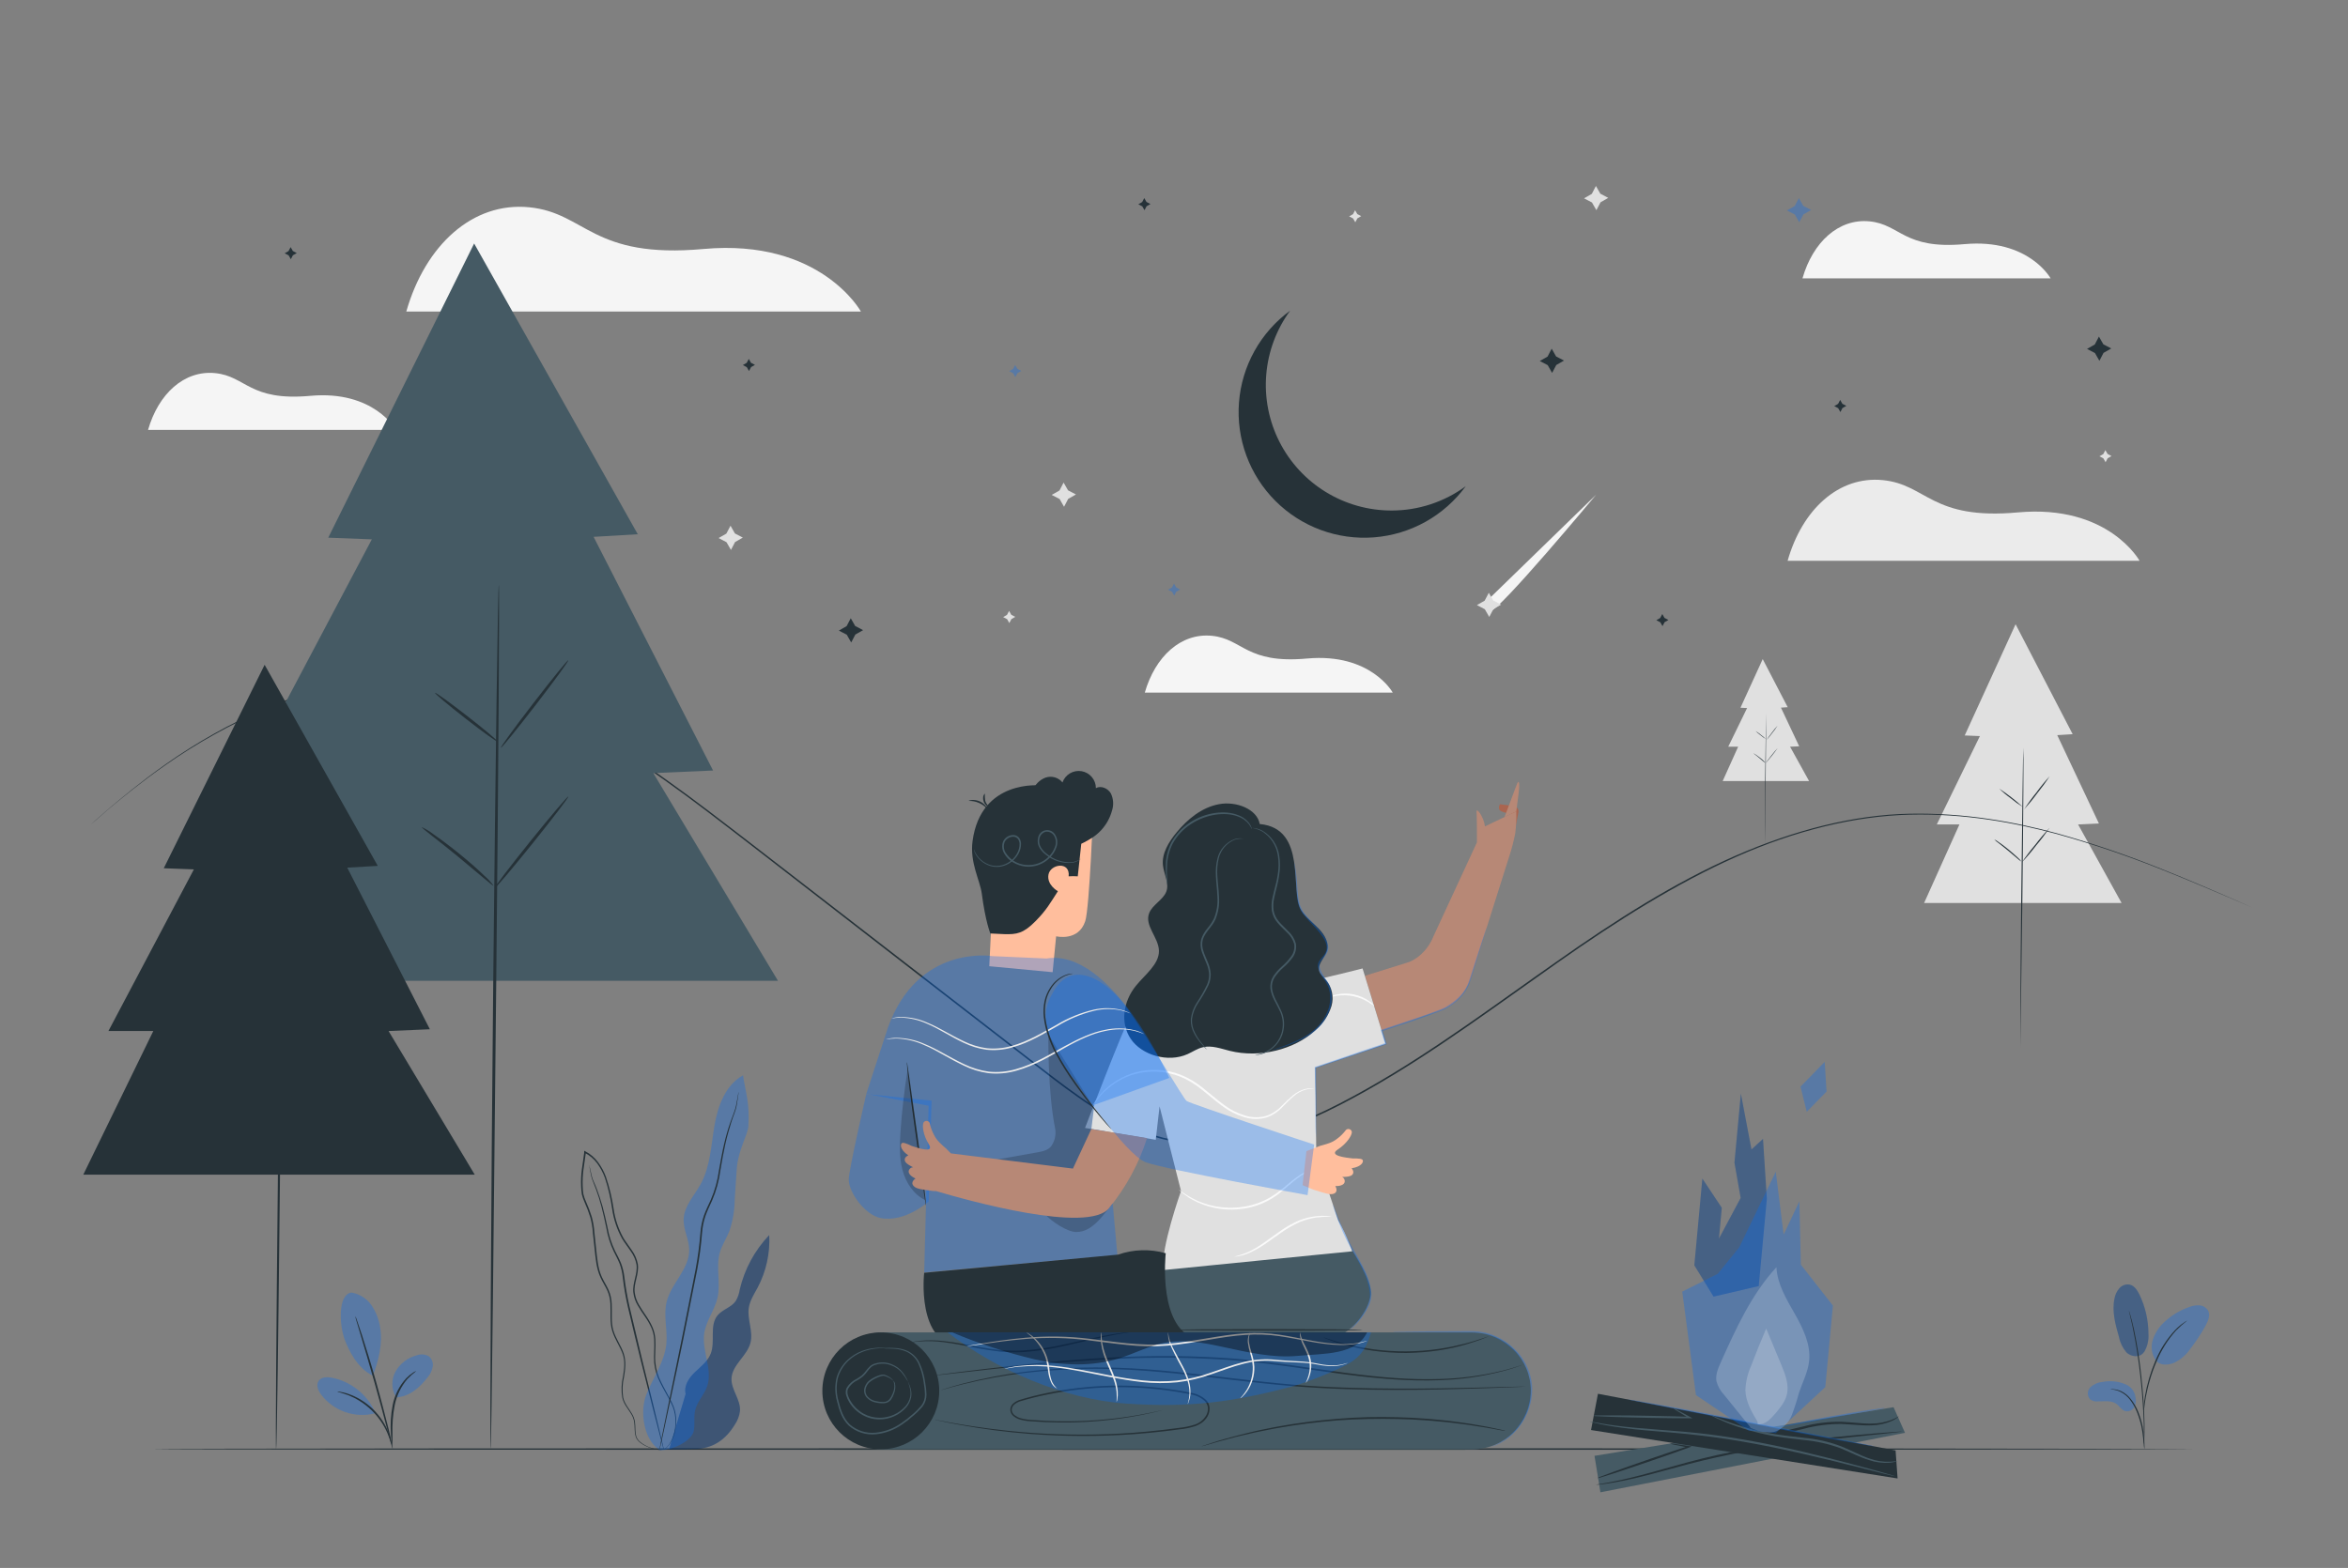 <svg width="515" height="344" viewBox="0 0 515 344" fill="none" xmlns="http://www.w3.org/2000/svg">
<rect x="0" y="0" width="515" height="344" fill="#808080" stroke="none"/>
<path d="M32.473 94.327H86.857C86.857 94.327 82.05 85.572 68.049 86.849C54.679 88.065 54 82.544 47.202 81.864C40.404 81.184 34.739 86.396 32.473 94.327Z" fill="#F5F5F5"/>
<path d="M89.115 68.357H188.833C188.833 68.357 180.016 52.31 154.342 54.624C129.821 56.856 128.571 46.727 116.108 45.478C103.645 44.228 93.27 53.814 89.115 68.357Z" fill="#F5F5F5"/>
<path d="M325.219 132.712L350.09 108.534C350.09 108.534 328.405 134.587 326.853 134.051C325.301 133.515 325.219 132.712 325.219 132.712Z" fill="#F5F5F5"/>
<path d="M351.017 42.504L352.747 43.411L351.051 44.386L350.145 46.116L349.17 44.42L347.439 43.514L349.136 42.539L350.042 40.801L351.017 42.504Z" fill="#E0E0E0"/>
<path d="M327.519 131.751L329.256 132.657L327.553 133.632L326.647 135.362L325.672 133.666L323.941 132.76L325.637 131.785L326.551 130.054L327.519 131.751Z" fill="#E0E0E0"/>
<path d="M234.256 107.573L235.994 108.486L234.291 109.454L233.384 111.192L232.416 109.489L230.679 108.582L232.382 107.614L233.288 105.877L234.256 107.573Z" fill="#E0E0E0"/>
<path d="M161.195 117.042L162.932 117.948L161.229 118.924L160.323 120.654L159.348 118.958L157.617 118.045L159.313 117.076L160.227 115.339L161.195 117.042Z" fill="#E0E0E0"/>
<path d="M221.814 134.889L222.686 135.342L221.834 135.829L221.381 136.695L220.894 135.843L220.028 135.39L220.873 134.902L221.326 134.037L221.814 134.889Z" fill="#E0E0E0"/>
<path d="M297.704 46.968L298.57 47.421L297.718 47.909L297.265 48.774L296.777 47.929L295.912 47.469L296.764 46.989L297.217 46.117L297.704 46.968Z" fill="#E0E0E0"/>
<path d="M462.264 99.601L463.136 100.061L462.284 100.541L461.831 101.414L461.344 100.562L460.479 100.109L461.33 99.621L461.783 98.756L462.264 99.601Z" fill="#E0E0E0"/>
<path d="M297.704 146.864L298.57 147.324L297.718 147.805L297.265 148.677L296.777 147.825L295.912 147.372L296.764 146.884L297.217 146.019L297.704 146.864Z" fill="#E0E0E0"/>
<path d="M251.094 151.959H305.478C305.478 151.959 300.671 143.211 286.67 144.481C273.301 145.697 272.621 140.176 265.823 139.496C259.025 138.816 253.38 144.028 251.094 151.959Z" fill="#F5F5F5"/>
<path d="M395.349 61.065H449.767C449.767 61.065 444.96 52.31 430.925 53.56C417.555 54.775 416.876 49.248 410.078 48.568C403.28 47.888 397.615 53.134 395.349 61.065Z" fill="#F5F5F5"/>
<path d="M392.086 123.043H469.288C469.288 123.043 462.456 110.615 442.583 112.421C423.597 114.151 422.67 106.309 412.981 105.341C403.292 104.373 395.286 111.782 392.086 123.043Z" fill="#EBEBEB"/>
<path d="M442.09 136.956L430.931 161.36L434.262 161.497L424.806 180.888H429.771L422.025 198.117H465.34L455.803 180.888L460.369 180.676L451.229 161.291L454.608 161.078L442.09 136.956Z" fill="#E0E0E0"/>
<path d="M443.793 164.051C443.862 164.051 443.793 178.787 443.58 196.956C443.367 215.126 443.113 229.916 443.12 229.861C443.12 228.9 443.12 215.132 443.333 196.956C443.546 178.78 443.725 164.051 443.793 164.051Z" fill="#263238"/>
<path d="M449.546 170.327C448.716 171.606 447.817 172.839 446.855 174.022C445.956 175.256 444.991 176.441 443.964 177.572C444.793 176.29 445.691 175.054 446.656 173.871C447.553 172.637 448.518 171.454 449.546 170.327Z" fill="#263238"/>
<path d="M443.676 177.05C442.744 176.479 441.856 175.838 441.019 175.134C440.13 174.498 439.292 173.793 438.513 173.026C440.332 174.237 442.058 175.582 443.676 177.05Z" fill="#263238"/>
<path d="M443.36 189.025C443.039 188.828 442.74 188.598 442.467 188.339C441.931 187.892 441.204 187.274 440.407 186.601C439.61 185.929 438.828 185.338 438.285 184.905C437.967 184.69 437.672 184.441 437.406 184.164C437.752 184.32 438.077 184.518 438.374 184.754C438.951 185.146 439.748 185.723 440.551 186.395C441.355 187.068 442.096 187.714 442.611 188.195C442.895 188.439 443.146 188.718 443.36 189.025Z" fill="#263238"/>
<path d="M449.554 181.623C448.636 182.963 447.65 184.256 446.601 185.496C445.619 186.789 444.569 188.029 443.456 189.211C444.371 187.869 445.357 186.576 446.409 185.338C447.393 184.047 448.443 182.807 449.554 181.623Z" fill="#263238"/>
<path d="M386.627 144.605L381.745 155.282L383.201 155.344L379.06 163.831H381.237L377.845 171.364H396.797L392.629 163.831L394.627 163.735L390.624 155.255L392.107 155.159L386.627 144.605Z" fill="#E0E0E0"/>
<path d="M387.369 156.464C387.369 156.464 387.369 162.911 387.28 170.884C387.191 178.856 387.074 185.304 387.074 185.304C387.074 184.885 387.074 178.863 387.17 170.884C387.266 162.905 387.342 156.464 387.369 156.464Z" fill="#263238"/>
<path d="M389.889 159.21C389.527 159.77 389.132 160.309 388.708 160.824C388.319 161.366 387.897 161.885 387.444 162.376C387.444 162.376 387.952 161.634 388.625 160.762C389.017 160.222 389.439 159.703 389.889 159.21Z" fill="#263238"/>
<path d="M387.322 162.149C386.913 161.902 386.525 161.622 386.161 161.311C385.773 161.031 385.406 160.724 385.062 160.391C385.471 160.639 385.859 160.919 386.223 161.229C386.611 161.509 386.978 161.817 387.322 162.149Z" fill="#263238"/>
<path d="M387.183 167.389C387.042 167.303 386.911 167.201 386.792 167.087L385.906 166.324C385.549 166.029 385.22 165.768 384.979 165.583C384.84 165.492 384.713 165.384 384.602 165.26C384.749 165.334 384.889 165.421 385.02 165.521C385.275 165.693 385.611 165.947 385.975 166.208C386.339 166.469 386.662 166.784 386.874 166.99C386.993 167.11 387.097 167.244 387.183 167.389Z" fill="#263238"/>
<path d="M389.896 164.154C389.896 164.154 389.34 164.93 388.605 165.844C387.87 166.757 387.231 167.491 387.231 167.471C387.231 167.45 387.788 166.695 388.522 165.775C388.949 165.209 389.408 164.668 389.896 164.154Z" fill="#263238"/>
<path d="M481.642 317.927C481.642 318.03 381.279 318.105 257.514 318.105C133.749 318.105 33.358 318.05 33.358 317.927C33.358 317.803 133.701 317.748 257.514 317.748C381.327 317.748 481.642 317.851 481.642 317.927Z" fill="#263238"/>
<path d="M493.953 199.078L492.676 198.543L488.948 196.936C485.665 195.562 480.831 193.441 474.528 190.934C466.899 187.855 459.105 185.205 451.181 182.996C441.904 180.497 431.013 178.451 418.908 178.739C406.802 179.028 393.673 182.255 380.667 188.05C367.662 193.846 354.697 201.997 341.616 211.225C335.059 215.833 328.412 220.653 321.511 225.432C314.61 230.212 307.448 234.936 299.84 239.228C292.231 243.519 284.163 247.509 275.353 249.631C270.929 250.737 266.367 251.189 261.812 250.97C259.516 250.81 257.238 250.461 255 249.926C252.759 249.342 250.566 248.584 248.443 247.66C244.238 245.763 240.233 243.451 236.488 240.759C232.738 238.136 229.175 235.327 225.604 232.574L204.571 216.3L164.8 185.482C158.455 180.593 152.282 175.786 146.081 171.392C140.104 167.097 133.861 163.184 127.39 159.677C121.35 156.4 114.981 153.767 108.39 151.822C102.299 150.052 95.994 149.127 89.651 149.075C83.89 149.059 78.146 149.704 72.532 150.998L68.625 151.98L64.89 153.126C63.654 153.484 62.493 153.992 61.326 154.411C60.159 154.829 59.005 155.262 57.893 155.784C50.339 159.048 43.135 163.069 36.393 167.787C30.838 171.666 26.78 175.052 24.033 177.325L20.977 179.996L19.927 180.895L20.95 179.968L24.033 177.277C26.78 174.983 30.797 171.584 36.352 167.663C43.09 162.907 50.299 158.855 57.865 155.571C58.957 155.056 60.111 154.651 61.298 154.198C62.486 153.744 63.633 153.264 64.869 152.907L68.57 151.753L72.484 150.764C78.112 149.454 83.873 148.8 89.651 148.814C96.014 148.863 102.341 149.787 108.452 151.561C115.064 153.503 121.453 156.136 127.514 159.416C134.002 162.932 140.263 166.851 146.26 171.151C152.44 175.539 158.62 180.339 164.985 185.235L204.777 216.018L225.824 232.306C229.388 235.053 232.958 237.868 236.694 240.484C240.418 243.165 244.403 245.466 248.587 247.351C250.695 248.267 252.871 249.018 255.096 249.596C257.313 250.133 259.571 250.48 261.846 250.633C266.369 250.852 270.899 250.406 275.291 249.308C284.046 247.2 292.073 243.217 299.647 238.946C307.221 234.675 314.397 229.937 321.291 225.172C328.185 220.406 334.839 215.558 341.404 210.978C354.498 201.749 367.442 193.537 380.543 187.796C393.645 182.056 406.705 178.767 418.866 178.533C431.027 178.3 441.938 180.325 451.215 182.845C459.141 185.07 466.935 187.739 474.562 190.838C480.859 193.365 485.679 195.48 488.982 196.901L492.697 198.536C493.528 198.879 493.953 199.078 493.953 199.078Z" fill="#263238"/>
<path d="M150.382 305.821C149.942 304.077 151.068 302.339 152.38 301.083C153.691 299.826 155.195 298.714 155.868 297.045C156.96 294.353 155.532 290.865 157.386 288.599C158.477 287.281 160.414 286.848 161.382 285.434C161.833 284.655 162.131 283.797 162.261 282.907C163.312 278.426 165.543 274.307 168.722 270.979C168.925 274.979 168.044 278.96 166.175 282.502C165.426 283.875 164.506 285.289 164.245 286.869C163.833 289.437 165.248 292.087 164.602 294.607C163.868 297.485 160.62 299.414 160.448 302.367C160.304 304.88 162.508 307.091 162.302 309.597C162.166 310.664 161.778 311.684 161.169 312.571C159.205 315.784 156.362 317.988 152.023 317.892L146.729 318.05L150.382 305.821Z" fill="#006DF8" fill-opacity="0.31"/>
<g opacity="0.3">
<path d="M150.382 305.821C149.942 304.077 151.068 302.34 152.38 301.083C153.691 299.826 155.195 298.714 155.868 297.045C156.96 294.354 155.532 290.865 157.386 288.599C158.477 287.281 160.414 286.848 161.382 285.434C161.833 284.655 162.131 283.797 162.261 282.907C163.312 278.426 165.543 274.307 168.722 270.979C168.925 274.979 168.044 278.96 166.175 282.502C165.426 283.875 164.506 285.29 164.245 286.869C163.833 289.437 165.248 292.088 164.602 294.608C163.868 297.485 160.62 299.414 160.448 302.367C160.304 304.88 162.508 307.091 162.302 309.598C162.166 310.665 161.778 311.684 161.169 312.571C159.205 315.784 156.362 317.989 152.023 317.893L146.729 318.05L150.382 305.821Z" fill="black"/>
</g>
<path d="M145.609 318.085C145.125 318.158 144.632 318.146 144.153 318.05C143.565 317.957 142.988 317.808 142.429 317.604C141.665 317.331 140.95 316.935 140.314 316.43C139.933 316.119 139.635 315.718 139.449 315.262C139.291 314.749 139.21 314.214 139.209 313.676C139.2 313.105 139.161 312.534 139.092 311.966C138.996 311.36 138.778 310.778 138.454 310.257C137.836 309.158 136.806 308.114 136.483 306.624C136.233 305.081 136.291 303.503 136.654 301.982C136.909 300.396 137.156 298.666 136.558 297.011C135.961 295.356 134.849 293.852 134.279 291.984C133.709 290.117 133.99 288.07 133.88 286.065C133.841 285.051 133.608 284.053 133.194 283.126C132.768 282.186 132.177 281.3 131.724 280.311C130.79 278.313 130.639 276.047 130.399 273.836C130.275 272.717 130.159 271.59 130.035 270.451C129.966 269.303 129.775 268.166 129.465 267.058C129.117 265.941 128.701 264.845 128.222 263.776C127.971 263.223 127.769 262.648 127.618 262.06C127.529 261.457 127.474 260.849 127.453 260.24C127.402 259.017 127.457 257.793 127.618 256.58C127.769 255.358 127.996 254.149 128.133 252.927V252.714V252.467L128.346 252.577C129.464 253.157 130.434 253.986 131.182 255.001C131.911 255.99 132.494 257.079 132.912 258.235C133.678 260.494 134.238 262.817 134.588 265.177C134.905 267.427 135.629 269.6 136.723 271.59C137.3 272.538 137.994 273.403 138.605 274.337C139.255 275.239 139.698 276.273 139.902 277.365C140.205 279.604 138.955 281.561 139.216 283.545C139.335 284.517 139.658 285.453 140.163 286.292C140.644 287.143 141.2 287.926 141.736 288.723C142.266 289.497 142.726 290.317 143.109 291.174C143.475 292.013 143.689 292.911 143.741 293.825C143.858 295.617 143.597 297.306 143.741 298.906C143.877 300.428 144.314 301.907 145.025 303.26C145.657 304.571 146.357 305.752 146.948 306.899C147.243 307.448 147.508 308.011 147.744 308.588C147.954 309.129 148.106 309.691 148.197 310.264C148.345 311.265 148.345 312.283 148.197 313.285C148.05 314.683 147.52 316.014 146.666 317.13C146.532 317.293 146.388 317.446 146.234 317.59C146.126 317.7 146.009 317.798 145.883 317.886C145.684 318.03 145.581 318.092 145.581 318.092C145.956 317.792 146.301 317.456 146.611 317.089C147.434 315.969 147.937 314.647 148.067 313.264C148.19 312.276 148.174 311.275 148.019 310.291C147.922 309.73 147.768 309.18 147.559 308.65C147.339 308.107 147.057 307.551 146.762 306.981C146.165 305.848 145.451 304.674 144.805 303.356C144.078 301.978 143.627 300.471 143.48 298.92C143.349 297.292 143.604 295.589 143.48 293.845C143.427 292.959 143.216 292.089 142.855 291.277C142.471 290.438 142.012 289.636 141.482 288.881C140.946 288.091 140.383 287.301 139.896 286.436C139.369 285.57 139.034 284.6 138.914 283.593C138.666 281.478 139.902 279.508 139.6 277.413C139.401 276.368 138.972 275.381 138.344 274.523C137.746 273.616 137.046 272.751 136.455 271.776C135.335 269.753 134.593 267.542 134.265 265.253C133.937 262.921 133.402 260.622 132.665 258.386C132.257 257.26 131.691 256.199 130.983 255.234C130.257 254.26 129.317 253.466 128.236 252.913L128.483 252.776C128.483 252.844 128.483 252.92 128.483 252.989C128.346 254.232 128.112 255.44 127.968 256.649C127.811 257.843 127.756 259.049 127.803 260.254C127.803 260.844 127.872 261.462 127.961 262.018C128.106 262.586 128.302 263.14 128.545 263.673C129.028 264.755 129.448 265.865 129.802 266.997C130.11 268.119 130.303 269.269 130.378 270.43C130.495 271.57 130.619 272.703 130.735 273.822C130.976 276.047 131.127 278.272 132.019 280.201C132.459 281.163 133.049 282.048 133.482 283.017C133.907 283.981 134.141 285.019 134.169 286.072C134.272 288.132 133.997 290.11 134.54 291.923C135.082 293.735 136.222 295.232 136.799 296.949C137.376 298.666 137.142 300.465 136.881 302.044C136.524 303.535 136.457 305.08 136.682 306.597C136.984 308.018 137.987 309.055 138.612 310.181C138.94 310.727 139.161 311.331 139.264 311.96C139.329 312.534 139.361 313.112 139.36 313.69C139.359 314.211 139.433 314.729 139.58 315.228C139.755 315.663 140.036 316.048 140.397 316.347C141.013 316.854 141.709 317.253 142.457 317.528C143.004 317.74 143.569 317.898 144.146 318.002C144.503 318.062 144.863 318.099 145.224 318.112L145.609 318.085Z" fill="#263238"/>
<path d="M129.238 255.632C129.257 255.686 129.273 255.741 129.286 255.797C129.286 255.921 129.355 256.079 129.403 256.271C129.499 256.69 129.623 257.322 129.815 258.104C130.007 258.887 130.502 259.78 130.9 260.851C131.298 261.922 131.745 263.199 132.136 264.614C132.528 266.028 132.885 267.594 133.249 269.276C133.56 271.071 134.119 272.813 134.91 274.454C135.343 275.319 135.824 276.191 136.208 277.146C136.581 278.125 136.83 279.147 136.95 280.188C137.208 282.341 137.577 284.479 138.055 286.594L140.98 298.844L143.432 308.835L145.059 315.578L145.478 317.412C145.519 317.611 145.554 317.769 145.581 317.892C145.587 317.947 145.587 318.002 145.581 318.057C145.581 318.057 145.581 318.009 145.519 317.899C145.457 317.789 145.444 317.618 145.389 317.432C145.272 316.986 145.107 316.382 144.901 315.606C144.482 313.992 143.899 311.706 143.171 308.89C142.443 306.075 141.598 302.669 140.651 298.92C139.703 295.171 138.742 291.016 137.698 286.67C137.217 284.546 136.848 282.398 136.593 280.236C136.491 279.219 136.261 278.22 135.906 277.262C135.535 276.335 135.061 275.463 134.629 274.598C133.833 272.931 133.276 271.16 132.974 269.338C132.617 267.649 132.287 266.083 131.903 264.676C131.572 263.405 131.178 262.151 130.722 260.92C130.337 259.828 129.877 258.921 129.692 258.111C129.506 257.301 129.417 256.683 129.335 256.257C129.335 256.065 129.273 255.9 129.252 255.777C129.242 255.729 129.238 255.681 129.238 255.632Z" fill="#263238"/>
<path d="M144.675 318.098C141.242 316.038 140.274 309.783 141.736 306.034C143.199 302.285 145.74 298.872 146.152 294.869C146.467 291.792 145.465 288.634 146.213 285.626C147.202 281.575 151.185 278.45 151.164 274.282C151.164 271.941 149.832 269.73 149.949 267.416C150.1 264.552 152.311 262.286 153.691 259.766C155.799 255.907 155.964 251.334 156.699 247.001C157.433 242.668 159.116 238.033 162.975 235.925C163.524 239.612 164.479 242.105 164.142 247.125C164.025 248.917 161.924 252.336 161.615 256.257C161.437 258.606 161.306 260.954 161.148 263.302C161.111 265.595 160.724 267.869 160.002 270.046C159.363 271.68 158.347 273.163 157.873 274.852C156.98 278.031 158.113 281.485 157.385 284.699C156.767 287.446 154.865 289.773 154.46 292.541C153.897 296.427 156.397 300.485 155.085 304.214C154.433 306.054 152.908 307.524 152.469 309.426C152.126 310.902 152.469 312.461 152.174 313.944C151.672 316.327 147.106 318.311 144.675 318.153" fill="#006DF8" fill-opacity="0.31"/>
<path d="M162 239.551C162.007 239.619 162.007 239.688 162 239.757L161.917 240.361C161.835 240.89 161.739 241.672 161.553 242.682C161.368 243.691 160.825 244.838 160.4 246.211C159.974 247.585 159.507 249.164 159.109 250.935C158.71 252.707 158.36 254.671 158.003 256.786C157.712 259.06 157.102 261.281 156.19 263.385C155.703 264.49 155.147 265.596 154.735 266.77C154.329 267.976 154.078 269.229 153.986 270.499C153.779 273.199 153.424 275.885 152.922 278.546C151.837 283.998 150.8 289.19 149.852 293.914C148.905 298.638 147.964 302.841 147.209 306.432L145.396 314.857C145.176 315.839 145.005 316.601 144.888 317.151C144.826 317.398 144.785 317.59 144.744 317.741C144.718 317.859 144.7 317.978 144.689 318.098C144.678 317.977 144.678 317.855 144.689 317.734C144.689 317.583 144.757 317.384 144.799 317.137C144.908 316.588 145.053 315.819 145.245 314.837C145.65 312.818 146.234 309.934 146.955 306.384C147.676 302.834 148.555 298.563 149.523 293.852C150.491 289.142 151.487 283.937 152.572 278.491C153.065 275.838 153.418 273.161 153.629 270.471C153.728 269.173 153.988 267.893 154.405 266.66C154.838 265.458 155.394 264.353 155.888 263.261C156.792 261.179 157.402 258.981 157.701 256.731C158.072 254.63 158.429 252.659 158.848 250.887C159.267 249.116 159.734 247.523 160.221 246.149C160.709 244.776 161.21 243.643 161.423 242.654C161.636 241.665 161.746 240.876 161.849 240.347C161.897 240.1 161.938 239.901 161.965 239.75C161.967 239.682 161.979 239.615 162 239.551Z" fill="#263238"/>
<path d="M470.258 296.64C469.263 298.075 467.312 297.601 466.413 296.729C465.589 295.774 465.026 294.622 464.779 293.385C463.989 290.639 463.186 287.734 463.776 284.925C463.92 284.076 464.295 283.282 464.861 282.632C465.145 282.31 465.509 282.068 465.917 281.932C466.325 281.795 466.761 281.769 467.182 281.856C468.164 282.117 468.775 283.078 469.242 283.992C470.543 286.689 471.223 289.643 471.233 292.637C471.33 294.036 470.999 295.432 470.286 296.64" fill="#006DF8" fill-opacity="0.31"/>
<g opacity="0.2">
<path d="M470.258 296.64C469.263 298.075 467.312 297.601 466.413 296.729C465.589 295.774 465.026 294.622 464.779 293.385C463.989 290.639 463.186 287.734 463.776 284.925C463.92 284.076 464.295 283.282 464.861 282.632C465.145 282.31 465.509 282.068 465.917 281.932C466.325 281.795 466.761 281.769 467.182 281.856C468.164 282.117 468.775 283.078 469.242 283.992C470.543 286.689 471.223 289.643 471.233 292.637C471.33 294.036 470.999 295.432 470.286 296.64" fill="black"/>
</g>
<path d="M466.509 303.857C464.831 303.069 462.944 302.841 461.126 303.205C460.132 303.291 459.196 303.71 458.469 304.393C458.125 304.748 457.934 305.223 457.934 305.718C457.934 306.212 458.125 306.687 458.469 307.043C458.96 307.378 459.553 307.528 460.144 307.469C461.565 307.469 463.145 307.201 464.264 308.059C464.91 308.547 465.342 309.357 466.118 309.597C466.506 309.687 466.912 309.648 467.276 309.487C467.64 309.326 467.942 309.052 468.137 308.705C468.503 307.99 468.584 307.163 468.363 306.391C468.27 305.854 468.055 305.346 467.733 304.907C467.412 304.467 466.993 304.108 466.509 303.857Z" fill="#006DF8" fill-opacity="0.31"/>
<path d="M473.012 298.7C472.492 298.027 472.147 297.237 472.006 296.398C471.864 295.56 471.932 294.7 472.202 293.894C472.747 292.284 473.729 290.858 475.037 289.774C476.517 288.454 478.241 287.437 480.112 286.78C480.836 286.484 481.617 286.35 482.399 286.388C482.788 286.412 483.166 286.53 483.499 286.733C483.833 286.935 484.113 287.215 484.314 287.549C484.85 288.565 484.314 289.801 483.786 290.811C482.807 292.588 481.691 294.287 480.448 295.892C479.532 297.252 478.265 298.339 476.782 299.037C475.257 299.614 473.671 299.545 472.868 298.494" fill="#006DF8" fill-opacity="0.31"/>
<path d="M470.326 317.927C470.277 317.715 470.247 317.499 470.237 317.281C470.189 316.807 470.134 316.21 470.065 315.503C469.977 314.631 469.844 313.765 469.667 312.907C469.437 311.86 469.12 310.833 468.72 309.838C468.333 308.841 467.805 307.905 467.154 307.057C466.622 306.368 465.944 305.805 465.17 305.409C464.645 305.145 464.082 304.967 463.501 304.88C463.283 304.873 463.067 304.843 462.855 304.791C463.084 304.765 463.314 304.765 463.542 304.791C464.144 304.837 464.732 304.991 465.279 305.244C466.088 305.645 466.795 306.225 467.346 306.94C468.034 307.79 468.589 308.74 468.994 309.755C469.398 310.765 469.713 311.808 469.935 312.873C470.106 313.744 470.22 314.624 470.278 315.51C470.34 316.265 470.361 316.883 470.368 317.295C470.38 317.506 470.366 317.719 470.326 317.927Z" fill="#263238"/>
<path d="M470.21 316.821C470.192 316.721 470.192 316.619 470.21 316.519V315.654C470.21 314.905 470.21 313.827 470.21 312.488C470.141 309.817 469.915 306.123 469.468 302.065C469.022 298.006 468.425 294.36 467.882 291.765C467.759 291.078 467.628 290.515 467.504 290C467.381 289.485 467.292 289.032 467.195 288.675C467.099 288.317 467.044 288.057 466.996 287.837C466.965 287.739 466.946 287.637 466.941 287.535C466.987 287.626 467.022 287.723 467.044 287.823C467.113 288.036 467.195 288.311 467.298 288.647C467.401 288.984 467.525 289.45 467.649 289.965C467.772 290.48 467.93 291.071 468.068 291.723C468.787 295.13 469.325 298.573 469.681 302.037C470.121 306.102 470.327 309.803 470.368 312.488C470.368 313.827 470.368 314.912 470.32 315.661C470.32 316.011 470.32 316.292 470.272 316.519C470.262 316.621 470.241 316.723 470.21 316.821Z" fill="#263238"/>
<path d="M470.189 309.687C470.165 309.387 470.165 309.087 470.189 308.787C470.189 308.211 470.299 307.373 470.464 306.35C470.914 303.68 471.679 301.073 472.743 298.583C473.777 296.073 475.257 293.77 477.11 291.785C477.433 291.448 477.775 291.13 478.134 290.831L478.607 290.46L479.006 290.186C479.243 290 479.498 289.839 479.768 289.705C478.892 290.387 478.062 291.125 477.282 291.916C475.487 293.916 474.048 296.208 473.025 298.693C472.434 300.048 471.934 301.441 471.528 302.861C471.136 304.166 470.882 305.368 470.683 306.377C470.484 307.386 470.388 308.224 470.326 308.794C470.304 309.095 470.258 309.393 470.189 309.687Z" fill="#263238"/>
<path d="M77.115 283.593C77.996 283.742 78.838 284.066 79.591 284.548C80.343 285.029 80.991 285.657 81.496 286.395C82.499 287.878 83.147 289.572 83.391 291.346C83.961 294.779 83.041 298.604 81.777 301.817C78.344 300.19 76.462 296.152 75.652 294.037C74.375 290.707 74.093 283.909 77.115 283.593Z" fill="#006DF8" fill-opacity="0.31"/>
<path d="M86.892 306.59C86.369 305.739 86.081 304.764 86.056 303.765C86.032 302.767 86.273 301.779 86.755 300.904C87.25 300.037 87.913 299.278 88.706 298.671C89.498 298.063 90.404 297.62 91.369 297.368C91.8 297.202 92.262 297.133 92.722 297.165C93.182 297.197 93.63 297.33 94.034 297.553C94.371 297.823 94.631 298.177 94.785 298.58C94.94 298.984 94.984 299.421 94.913 299.847C94.759 300.699 94.383 301.495 93.821 302.154C92.015 304.489 89.838 306.411 86.892 306.59Z" fill="#006DF8" fill-opacity="0.31"/>
<path d="M86.013 317.364C85.94 317.13 85.901 316.887 85.897 316.643C85.849 316.183 85.794 315.517 85.746 314.686C85.586 312.51 85.72 310.323 86.144 308.183C86.584 306.021 87.605 304.02 89.097 302.394C89.554 301.913 90.069 301.489 90.628 301.131C90.837 300.985 91.069 300.876 91.315 300.808C90.607 301.345 89.944 301.938 89.33 302.58C87.953 304.215 87.008 306.17 86.584 308.265C86.173 310.375 86.005 312.524 86.082 314.672C86.114 315.57 86.091 316.469 86.013 317.364Z" fill="#263238"/>
<path d="M77.924 288.737C78.096 289.096 78.24 289.468 78.356 289.849C78.617 290.577 78.974 291.627 79.4 292.932C80.252 295.548 81.371 299.174 82.511 303.232C83.651 307.29 84.571 310.943 85.257 313.621C85.573 314.954 85.82 316.038 85.944 316.794C86.047 317.178 86.116 317.571 86.15 317.968C85.998 317.599 85.879 317.218 85.793 316.828C85.58 316.018 85.299 314.96 84.955 313.683C84.269 311.033 83.273 307.366 82.14 303.335C81.007 299.304 79.922 295.665 79.139 293.035L78.212 289.918C78.078 289.534 77.981 289.139 77.924 288.737Z" fill="#263238"/>
<path d="M82.271 309.824C81.407 307.903 80.097 306.215 78.45 304.902C76.803 303.588 74.867 302.686 72.802 302.271C71.751 302.072 70.454 302.099 69.87 302.992C69.286 303.884 69.787 305.093 70.419 305.958C71.768 307.74 73.614 309.081 75.724 309.815C77.835 310.548 80.115 310.64 82.278 310.078" fill="#006DF8" fill-opacity="0.31"/>
<path d="M73.955 305.299C74.186 305.288 74.418 305.311 74.642 305.368C74.911 305.406 75.177 305.464 75.438 305.539C75.79 305.622 76.136 305.726 76.475 305.848C77.362 306.159 78.215 306.557 79.023 307.036C81.013 308.219 82.699 309.851 83.946 311.802C84.455 312.594 84.88 313.436 85.217 314.315C85.349 314.65 85.464 314.991 85.56 315.338C85.646 315.596 85.712 315.86 85.759 316.128C85.823 316.351 85.853 316.582 85.848 316.814C85.773 316.814 85.587 315.86 84.963 314.418C84.599 313.575 84.16 312.766 83.651 312.001C82.403 310.121 80.763 308.533 78.844 307.345C78.064 306.858 77.241 306.442 76.386 306.102C74.917 305.567 73.942 305.375 73.955 305.299Z" fill="#263238"/>
<path d="M395.52 45.162L397.257 46.068L395.554 47.043L394.648 48.774L393.68 47.078L391.942 46.164L393.645 45.196L394.552 43.459L395.52 45.162Z" fill="#006DF8" fill-opacity="0.31"/>
<path d="M187.569 137.34L189.306 138.253L187.603 139.222L186.697 140.959L185.728 139.256L183.991 138.35L185.694 137.374L186.601 135.644L187.569 137.34Z" fill="#263238"/>
<path d="M461.344 75.547L463.075 76.453L461.378 77.421L460.472 79.159L459.497 77.456L457.76 76.549L459.463 75.581L460.369 73.844L461.344 75.547Z" fill="#263238"/>
<path d="M341.307 78.204L343.044 79.111L341.348 80.079L340.435 81.816L339.467 80.113L337.729 79.207L339.432 78.239L340.339 76.501L341.307 78.204Z" fill="#263238"/>
<path d="M223.146 80.924L224.011 81.384L223.159 81.864L222.706 82.737L222.219 81.885L221.354 81.432L222.205 80.944L222.658 80.079L223.146 80.924Z" fill="#006DF8" fill-opacity="0.31"/>
<path d="M164.717 79.598L165.589 80.052L164.738 80.539L164.284 81.404L163.797 80.553L162.932 80.1L163.776 79.612L164.236 78.747L164.717 79.598Z" fill="#263238"/>
<path d="M251.464 44.31L252.336 44.764L251.485 45.251L251.031 46.116L250.544 45.272L249.679 44.819L250.523 44.331L250.977 43.459L251.464 44.31Z" fill="#263238"/>
<path d="M404.097 88.594L404.969 89.047L404.117 89.528L403.664 90.4L403.177 89.548L402.312 89.095L403.163 88.607L403.616 87.742L404.097 88.594Z" fill="#263238"/>
<path d="M257.988 128.88L258.853 129.333L258.001 129.821L257.548 130.686L257.067 129.835L256.195 129.382L257.047 128.901L257.5 128.029L257.988 128.88Z" fill="#006DF8" fill-opacity="0.31"/>
<path d="M365.079 135.568L365.951 136.021L365.1 136.509L364.647 137.374L364.159 136.523L363.294 136.07L364.139 135.589L364.599 134.717L365.079 135.568Z" fill="#263238"/>
<path d="M64.231 55.071L65.096 55.524L64.244 56.004L63.791 56.876L63.31 56.025L62.438 55.572L63.29 55.084L63.743 54.219L64.231 55.071Z" fill="#263238"/>
<path d="M305.23 112.009C300.135 112.015 295.138 110.608 290.794 107.945C286.451 105.282 282.93 101.467 280.625 96.924C278.319 92.381 277.318 87.287 277.733 82.209C278.148 77.131 279.962 72.267 282.975 68.158C279.763 70.505 277.096 73.519 275.159 76.994C273.221 80.469 272.059 84.322 271.752 88.288C271.445 92.255 272 96.241 273.38 99.972C274.759 103.704 276.93 107.093 279.743 109.906C282.556 112.719 285.945 114.89 289.676 116.269C293.408 117.648 297.394 118.204 301.36 117.897C305.327 117.589 309.18 116.427 312.655 114.49C316.129 112.553 319.144 109.886 321.49 106.674C316.777 110.138 311.08 112.007 305.23 112.009Z" fill="#263238"/>
<path d="M351.03 327.409L349.732 319.41L415.323 308.739L417.836 314.363L351.03 327.409Z" fill="#455A64"/>
<path d="M417.164 314.081C416.939 314.142 416.709 314.179 416.477 314.191L414.499 314.418L407.227 315.18C401.089 315.832 392.608 316.725 383.338 318.373C378.71 319.204 374.336 320.186 370.388 321.216C366.439 322.246 362.91 323.276 359.902 324.003C356.895 324.731 354.409 325.219 352.734 325.466C351.875 325.59 351.209 325.679 350.756 325.713C350.529 325.749 350.299 325.765 350.069 325.761C350.292 325.688 350.523 325.64 350.756 325.617L352.713 325.281C354.416 324.978 356.833 324.45 359.834 323.674C362.834 322.898 366.343 321.854 370.292 320.79C374.24 319.725 378.628 318.73 383.27 317.906C392.56 316.251 401.061 315.406 407.207 314.843C410.283 314.569 412.776 314.369 414.499 314.246L416.484 314.109C416.709 314.083 416.937 314.074 417.164 314.081Z" fill="#263238"/>
<path d="M366.261 316.704C366.636 316.691 367.012 316.724 367.38 316.8C368.066 316.896 369.131 317.054 370.401 317.253L371.088 317.357L370.442 317.59C368.382 318.352 365.533 319.348 362.429 320.412C359.119 321.552 356.118 322.555 353.935 323.262C352.85 323.612 351.964 323.887 351.346 324.072C351.035 324.191 350.709 324.269 350.378 324.306C350.659 324.127 350.964 323.988 351.284 323.894C351.882 323.66 352.754 323.33 353.832 322.939C355.981 322.156 358.968 321.099 362.278 319.959C365.375 318.895 368.211 317.947 370.326 317.26V317.597C369.062 317.356 368.039 317.151 367.332 316.993C366.965 316.939 366.605 316.842 366.261 316.704Z" fill="#263238"/>
<path d="M416.484 310.758C416.388 310.868 416.277 310.965 416.155 311.046C415.816 311.294 415.455 311.51 415.077 311.692C413.667 312.334 412.141 312.682 410.593 312.715C408.636 312.825 406.329 312.509 403.795 312.42C401.038 312.409 398.293 312.765 395.63 313.477C392.767 314.164 390.013 314.85 387.466 315.187C385.216 315.508 382.947 315.684 380.675 315.716C378.731 315.716 377.166 315.647 376.088 315.551C375.545 315.503 375.126 315.455 374.845 315.414C374.563 315.372 374.412 315.352 374.419 315.331C374.977 315.301 375.537 315.301 376.095 315.331C377.18 315.365 378.738 315.407 380.668 315.331C382.924 315.254 385.173 315.043 387.404 314.699C389.931 314.342 392.643 313.649 395.52 312.962C398.224 312.245 401.012 311.899 403.808 311.932C406.383 312.049 408.656 312.392 410.579 312.33C412.094 312.325 413.594 312.034 415.001 311.472C415.99 311.101 416.457 310.717 416.484 310.758Z" fill="#263238"/>
<path d="M348.971 313.752L350.488 305.793L415.77 318.229L416.209 324.374L348.971 313.752Z" fill="#263238"/>
<path d="M415.666 323.88C415.433 323.862 415.203 323.818 414.98 323.749L413.05 323.282L405.957 321.497C399.969 320.007 391.695 317.94 382.425 316.319C377.783 315.509 373.34 314.946 369.282 314.548C365.224 314.15 361.55 313.916 358.481 313.58C355.411 313.243 352.932 312.852 351.236 312.502C350.392 312.323 349.739 312.172 349.3 312.055C349.066 312.011 348.836 311.947 348.613 311.863C348.845 311.869 349.075 311.901 349.3 311.959L351.25 312.316C352.953 312.611 355.418 312.955 358.494 313.243C361.571 313.532 365.231 313.765 369.303 314.115C373.374 314.466 377.838 315.042 382.487 315.853C391.777 317.473 400.051 319.595 406.025 321.174C409.006 321.964 411.416 322.637 413.078 323.104L414.986 323.66C415.218 323.716 415.446 323.789 415.666 323.88Z" fill="#455A64"/>
<path d="M366.941 308.911C367.299 309.032 367.642 309.193 367.964 309.391C368.602 309.721 369.516 310.222 370.642 310.847L371.239 311.177H370.553C368.335 311.177 365.341 311.142 362.065 311.081C358.563 311.019 355.398 310.929 353.139 310.847C351.992 310.806 351.079 310.758 350.426 310.723C350.091 310.729 349.756 310.69 349.431 310.607C349.759 310.547 350.093 310.524 350.426 310.538C351.072 310.538 351.999 310.538 353.173 310.538C355.46 310.538 358.625 310.538 362.1 310.634C365.375 310.689 368.369 310.772 370.587 310.847L370.498 311.177C369.392 310.49 368.499 309.975 367.895 309.584C367.551 309.399 367.23 309.173 366.941 308.911Z" fill="#455A64"/>
<path d="M416.169 320.529C416.038 320.599 415.9 320.652 415.756 320.687C415.355 320.803 414.944 320.882 414.527 320.921C412.982 321.039 411.428 320.843 409.961 320.344C408.086 319.781 406.026 318.696 403.678 317.741C401.088 316.79 398.385 316.182 395.637 315.935C392.719 315.599 389.897 315.297 387.397 314.747C385.171 314.283 382.979 313.673 380.833 312.921C378.999 312.275 377.557 311.651 376.575 311.197C376.088 310.964 375.71 310.778 375.456 310.641C375.202 310.504 375.078 310.435 375.085 310.415C375.618 310.588 376.141 310.792 376.651 311.026C377.653 311.431 379.109 312.001 380.943 312.598C383.088 313.3 385.273 313.875 387.486 314.322C389.979 314.844 392.767 315.125 395.726 315.462C398.512 315.711 401.25 316.341 403.863 317.336C406.246 318.325 408.265 319.43 410.091 320.021C411.517 320.533 413.028 320.766 414.541 320.708C415.585 320.673 416.155 320.481 416.169 320.529Z" fill="#455A64"/>
<path d="M411.19 317.336C411.003 317.325 410.817 317.302 410.633 317.267L409.047 317.013C407.674 316.787 405.682 316.443 403.224 315.997C398.315 315.118 391.551 313.827 384.08 312.365L364.956 308.622L359.161 307.496L357.588 307.173C357.405 307.142 357.224 307.098 357.046 307.043C357.233 307.045 357.419 307.066 357.602 307.105L359.188 307.359C360.562 307.585 362.553 307.929 365.004 308.375C369.914 309.254 376.678 310.545 384.149 312.014L403.272 315.75L409.068 316.876L410.64 317.199C410.827 317.226 411.011 317.272 411.19 317.336Z" fill="#006DF8" fill-opacity="0.31"/>
<path d="M375.84 284.479L371.624 277.612L373.389 258.578L377.653 264.991L377.021 271.755L381.787 262.828L380.427 255.076L381.835 239.942L384.163 252.185L386.689 249.871L387.534 263.021L385.756 282.165L375.84 284.479Z" fill="#006DF8" fill-opacity="0.31"/>
<path opacity="0.2" d="M375.84 284.479L371.624 277.612L373.389 258.578L377.653 264.991L377.021 271.755L381.787 262.828L380.427 255.076L381.835 239.942L384.163 252.185L386.689 249.871L387.534 263.021L385.756 282.165L375.84 284.479Z" fill="black"/>
<path d="M368.974 283.38L371.981 306.088L383.517 313.862L389.477 314.418L400.354 304.331L402.023 286.45L394.991 277.468L394.669 263.563L391.215 270.876L389.491 257.074L381.471 273.671L376.767 279.473L368.974 283.38Z" fill="#006DF8" fill-opacity="0.31"/>
<path d="M400.223 232.972L394.915 238.411L396.288 243.931L400.628 239.482L400.223 232.972Z" fill="#006DF8" fill-opacity="0.31"/>
<g opacity="0.2">
<path d="M385.493 311.918C384.216 309.789 382.905 307.537 382.829 305.051C382.893 303.195 383.317 301.369 384.079 299.675C385.127 296.928 386.23 294.198 387.389 291.483C388.487 294.133 389.59 296.786 390.698 299.441C391.57 301.536 392.456 303.802 391.914 305.999C391.522 307.578 390.444 308.89 389.394 310.119C388.343 311.348 387.1 312.653 385.528 312.495" fill="white"/>
</g>
<g opacity="0.2">
<path d="M384.156 313.443L378.175 306.047C377.383 305.219 376.806 304.21 376.493 303.108C376.211 301.687 376.822 300.252 377.413 298.933C380.736 291.531 384.142 283.992 389.635 278.024C389.814 281.712 391.819 285.015 393.639 288.221C395.458 291.428 397.209 294.964 396.804 298.631C396.536 301.076 395.335 303.301 394.566 305.628C394.133 307.256 393.617 308.86 393.021 310.435C392.415 312.013 391.211 313.289 389.67 313.985C387.507 314.802 385.117 313.827 383.016 312.873" fill="white"/>
</g>
<path d="M413.448 308.911C413.159 309.013 412.86 309.085 412.556 309.124L410.104 309.577L401.995 311.019C398.829 311.582 395.966 312.111 393.899 312.509L391.447 312.983C391.15 313.056 390.847 313.102 390.541 313.12C390.821 312.998 391.114 312.906 391.413 312.845C391.983 312.687 392.786 312.495 393.844 312.262C395.904 311.795 398.76 311.232 401.933 310.669C405.105 310.105 407.975 309.639 410.063 309.33C411.107 309.172 411.951 309.055 412.535 308.986C412.835 308.926 413.142 308.9 413.448 308.911Z" fill="#006DF8" fill-opacity="0.31"/>
<path d="M103.995 53.423L71.996 117.969L81.555 118.333L54.438 169.62H68.68L46.466 215.194H170.643L143.3 169.62L156.401 169.05L130.198 117.784L139.887 117.214L103.995 53.423Z" fill="#455A64"/>
<path d="M109.406 128.297C109.591 128.297 109.337 167.272 108.843 215.332C108.348 263.391 107.806 317.926 107.62 317.926C107.435 317.926 107.689 263.439 108.183 215.359C108.678 167.279 109.227 128.297 109.406 128.297Z" fill="#263238"/>
<path d="M124.63 144.887C124.774 144.996 121.581 149.377 117.502 154.665C113.423 159.952 109.997 164.161 109.866 164.052C109.736 163.942 112.908 159.561 116.994 154.266C121.079 148.972 124.478 144.777 124.63 144.887Z" fill="#263238"/>
<path d="M109.103 162.678C108.993 162.822 105.842 160.556 102.065 157.611C98.288 154.665 95.322 152.165 95.432 152.021C95.541 151.877 98.693 154.15 102.47 157.089C106.247 160.028 109.22 162.534 109.103 162.678Z" fill="#263238"/>
<path d="M108.258 194.327C108.19 194.395 107.304 193.674 105.896 192.486C104.489 191.298 102.552 189.664 100.403 187.893C98.254 186.121 96.235 184.548 94.786 183.409C93.337 182.269 92.451 181.555 92.506 181.472C93.418 181.889 94.278 182.412 95.068 183.031C96.585 184.081 98.638 185.599 100.822 187.378C103.005 189.156 104.942 190.859 106.24 192.143C106.994 192.792 107.671 193.524 108.258 194.327Z" fill="#263238"/>
<path d="M124.643 174.77C124.787 174.887 121.292 179.474 116.836 185.015C112.379 190.557 108.658 194.958 108.493 194.848C108.328 194.739 111.844 190.145 116.3 184.603C120.757 179.062 124.506 174.654 124.643 174.77Z" fill="#263238"/>
<path d="M58.043 145.855L35.919 190.495L42.525 190.742L23.779 226.208H33.625L18.265 257.726H104.132L85.228 226.208L94.285 225.817L76.164 190.364L82.859 189.973L58.043 145.855Z" fill="#263238"/>
<path d="M61.8 197.636C61.93 197.636 61.758 224.588 61.415 257.823C61.072 291.057 60.728 318.009 60.564 318.009C60.399 318.009 60.612 291.064 60.955 257.816C61.298 224.568 61.662 197.63 61.8 197.636Z" fill="#263238"/>
<path d="M72.313 209.11C72.416 209.186 70.205 212.214 67.389 215.874C64.574 219.534 62.198 222.439 62.095 222.356C61.992 222.274 64.203 219.252 67.025 215.592C69.848 211.933 72.21 209.035 72.313 209.11Z" fill="#263238"/>
<path d="M61.578 221.409C61.503 221.512 59.319 219.939 56.71 217.907C54.101 215.874 52.048 214.144 52.123 214.041C52.199 213.938 54.382 215.51 56.992 217.543C59.601 219.575 61.654 221.313 61.578 221.409Z" fill="#263238"/>
<path d="M60.988 243.307C60.405 242.938 59.86 242.512 59.361 242.036C58.386 241.212 57.047 240.079 55.543 238.857C54.039 237.635 52.659 236.543 51.657 235.753C51.085 235.365 50.558 234.916 50.084 234.414C50.714 234.715 51.306 235.088 51.849 235.527C52.899 236.255 54.321 237.305 55.831 238.534C57.342 239.763 58.66 240.944 59.581 241.83C60.111 242.26 60.584 242.756 60.988 243.307Z" fill="#263238"/>
<path d="M72.326 229.772C72.422 229.848 70.005 233.02 66.928 236.859C63.852 240.697 61.27 243.725 61.167 243.657C61.064 243.588 63.488 240.402 66.571 236.57C69.654 232.739 72.229 229.69 72.326 229.772Z" fill="#263238"/>
<path d="M255.398 278.429C255.398 278.429 254.025 293.227 263.816 293.962C273.608 294.697 291.688 294.401 294.771 292.492C297.855 290.583 300.203 287.205 300.649 284.115C301.096 281.025 296.577 274.282 296.577 274.282L255.398 278.429Z" fill="#455A64"/>
<path d="M298.857 291.771C298.857 291.867 289.58 291.95 278.134 291.95C266.687 291.95 257.41 291.867 257.41 291.771C257.41 291.675 266.687 291.593 278.134 291.593C289.58 291.593 298.857 291.668 298.857 291.771Z" fill="#263238"/>
<path d="M332.491 181.06L333.048 178.217C333.076 178.06 333.072 177.899 333.036 177.744C333 177.589 332.933 177.442 332.838 177.314C332.744 177.185 332.624 177.077 332.486 176.997C332.349 176.916 332.196 176.864 332.038 176.844L328.996 176.453C328.996 176.453 328.557 177.139 328.907 177.689C329.257 178.238 331.338 178.547 331.338 178.547V181.362L332.491 181.06Z" fill="#AA6550"/>
<path d="M268.343 227.396C269.3 227.383 270.245 227.176 271.121 226.789C271.996 226.402 272.785 225.843 273.439 225.144C274.094 224.445 274.601 223.622 274.93 222.723C275.259 221.824 275.403 220.868 275.354 219.912C275.162 216.032 274.942 212.111 274.942 212.111C274.942 212.111 280.751 211.04 280.662 205.244C280.572 199.449 279.185 186.018 279.185 186.018C275.831 184.685 272.181 184.273 268.614 184.823C265.047 185.374 261.691 186.867 258.894 189.149L258.05 189.836L261.147 220.983C261.325 222.759 262.164 224.403 263.496 225.59C264.829 226.778 266.558 227.422 268.343 227.396Z" fill="#FFBE9D"/>
<path d="M332.573 178.025L325.707 181.307C325.439 179.151 323.763 177.022 323.86 178.107C323.956 179.192 323.942 184.823 323.942 184.823L314.411 205.423C313.12 208.685 310.456 210.758 308.458 211.26L299.387 214.082L303.067 226.078L315.674 221.752C317.289 221.198 318.751 220.274 319.944 219.052C321.136 217.831 322.026 216.348 322.541 214.72L330.973 188.071C331.545 186.354 332.003 184.601 332.347 182.825C332.549 181.233 332.624 179.628 332.573 178.025Z" fill="#B78876"/>
<path d="M237.985 247.474C237.985 247.474 246.775 224.615 247.537 223.86C252.295 219.198 258.881 219.053 258.881 219.053L276.809 217.611C276.809 217.611 290.756 214.59 298.858 212.475L303.94 229.017L288.503 234.222L288.709 253.449L293.516 267.717C294.451 269.378 295.266 271.104 295.954 272.881L296.592 274.536L255.131 278.656C254.561 273.849 259.039 261.311 259.039 261.311L254.335 242.736L253.497 250.07L237.985 247.474Z" fill="#E0E0E0"/>
<path d="M288.263 238.96C287.529 238.863 286.783 238.931 286.079 239.159C285.263 239.445 284.504 239.875 283.841 240.429C282.964 241.18 282.132 241.98 281.348 242.826C280.377 243.884 279.163 244.689 277.812 245.174C276.218 245.629 274.526 245.61 272.943 245.119C271.209 244.605 269.581 243.784 268.137 242.695C266.626 241.597 265.191 240.312 263.653 239.104C262.198 237.89 260.565 236.908 258.812 236.192C257.169 235.551 255.431 235.189 253.668 235.121C250.675 234.991 247.71 235.743 245.14 237.284C243.409 238.33 241.884 239.685 240.642 241.281C240.21 241.851 239.901 242.318 239.702 242.654C239.608 242.823 239.5 242.984 239.379 243.135C239.444 242.951 239.527 242.774 239.626 242.606C240.905 240.321 242.752 238.405 244.989 237.044C247.597 235.426 250.628 234.62 253.696 234.73C255.502 234.784 257.286 235.146 258.97 235.801C260.767 236.526 262.439 237.526 263.927 238.767C265.472 239.983 266.901 241.267 268.391 242.352C269.789 243.422 271.368 244.231 273.053 244.742C274.566 245.222 276.186 245.253 277.716 244.831C279.025 244.378 280.204 243.612 281.149 242.599C281.955 241.762 282.808 240.971 283.703 240.23C284.402 239.681 285.192 239.26 286.038 238.987C286.575 238.819 287.14 238.763 287.7 238.822C287.893 238.841 288.082 238.888 288.263 238.96Z" fill="#FAFAFA"/>
<path d="M289.031 256.394C289.031 256.442 288.564 256.484 287.747 256.751C286.617 257.168 285.558 257.759 284.609 258.502C283.38 259.409 282.062 260.679 280.448 261.936C278.669 263.299 276.632 264.287 274.46 264.84C272.288 265.38 270.035 265.518 267.813 265.245C266.004 265.022 264.241 264.517 262.588 263.748C261.955 263.457 261.34 263.126 260.747 262.76C260.246 262.403 259.807 262.107 259.47 261.84C259.118 261.561 258.787 261.256 258.481 260.926C259.788 261.94 261.207 262.8 262.711 263.488C264.35 264.2 266.086 264.663 267.861 264.861C270.035 265.105 272.234 264.961 274.357 264.435C276.477 263.898 278.469 262.944 280.214 261.627C281.821 260.404 283.167 259.141 284.437 258.255C285.421 257.512 286.527 256.947 287.706 256.587C288.027 256.495 288.356 256.433 288.688 256.401C288.801 256.381 288.917 256.378 289.031 256.394Z" fill="#FAFAFA"/>
<path d="M291.702 218.744C292.141 218.462 292.635 218.274 293.151 218.195C294.38 217.924 295.652 217.913 296.885 218.162C298.119 218.412 299.286 218.916 300.313 219.644C300.755 219.919 301.135 220.281 301.432 220.708C300.989 220.458 300.56 220.183 300.148 219.884C298.073 218.609 295.614 218.11 293.206 218.477C292.71 218.595 292.208 218.684 291.702 218.744Z" fill="#FAFAFA"/>
<path d="M270.719 275.696C271.831 275.431 272.916 275.064 273.96 274.598C275.072 274.055 276.138 273.421 277.146 272.703L280.881 270.038C282.143 269.147 283.493 268.39 284.912 267.779C286.09 267.313 287.322 266.999 288.579 266.845C289.422 266.745 290.272 266.722 291.12 266.777C291.431 266.783 291.74 266.829 292.04 266.914C290.892 266.924 289.746 266.998 288.606 267.134C287.385 267.327 286.191 267.663 285.049 268.136C283.664 268.752 282.344 269.504 281.108 270.382C279.776 271.295 278.533 272.229 277.359 273.018C276.32 273.731 275.219 274.349 274.07 274.866C273.582 275.085 273.108 275.23 272.696 275.367C272.284 275.504 271.92 275.559 271.625 275.621C271.327 275.68 271.023 275.705 270.719 275.696Z" fill="#FAFAFA"/>
<path d="M276.336 180.792C286.842 181.802 282.804 195.583 285.427 199.758C286.402 201.303 288.009 202.457 289.3 203.816C290.591 205.176 291.594 206.954 291.03 208.671C290.55 210.161 288.97 211.5 289.334 212.99C289.547 213.78 290.282 214.363 290.838 215.009C291.487 215.789 291.936 216.716 292.146 217.709C292.357 218.702 292.323 219.731 292.047 220.708C291.42 222.746 290.23 224.564 288.613 225.954C283.917 230.321 276.253 232.182 269.73 230.555C267.794 230.074 265.802 229.305 263.832 229.765C262.623 230.047 261.607 230.768 260.488 231.269C256.162 233.219 250.421 231.482 248.031 227.952C245.642 224.423 246.363 219.712 249.151 216.279C251.149 213.814 254.239 211.569 254.198 208.623C254.156 205.677 250.957 203.095 252.062 200.321C252.749 198.529 255.104 197.43 255.804 195.638C256.505 193.846 255.303 191.834 255.077 189.891C254.768 187.268 256.34 184.706 258.16 182.523C260.46 179.776 263.488 177.187 267.327 176.446C271.165 175.704 275.759 177.531 276.308 180.813" fill="#263238"/>
<path d="M275.292 231.461C276.067 231.334 276.822 231.103 277.537 230.775C278.361 230.382 279.099 229.829 279.707 229.147C280.51 228.245 281.045 227.137 281.252 225.947C281.519 224.506 281.31 223.016 280.654 221.704C280.325 220.983 279.913 220.269 279.528 219.5C279.1 218.709 278.805 217.853 278.656 216.966C278.54 216.008 278.753 215.04 279.26 214.219C279.803 213.402 280.452 212.661 281.19 212.015C281.933 211.376 282.599 210.652 283.174 209.859C283.468 209.471 283.68 209.028 283.798 208.556C283.916 208.084 283.938 207.593 283.861 207.112C283.593 206.157 283.062 205.296 282.33 204.626C281.643 203.94 280.881 203.253 280.236 202.477C279.572 201.725 279.132 200.802 278.965 199.813C278.849 198.874 278.893 197.922 279.096 196.998C279.473 195.212 280.016 193.599 280.236 192.026C280.494 190.578 280.505 189.097 280.27 187.645C280.109 186.596 279.728 185.593 279.153 184.701C278.578 183.809 277.821 183.048 276.933 182.468C276.256 182.072 275.514 181.8 274.742 181.664H274.9C275.052 181.671 275.204 181.689 275.353 181.719C275.935 181.825 276.495 182.029 277.008 182.324C277.944 182.895 278.745 183.661 279.357 184.57C279.97 185.479 280.38 186.509 280.558 187.59C280.813 189.074 280.813 190.59 280.558 192.074C280.352 193.681 279.81 195.329 279.46 197.073C279.266 197.952 279.227 198.858 279.343 199.751C279.498 200.669 279.91 201.523 280.531 202.216C281.149 202.951 281.904 203.59 282.591 204.345C283.382 205.066 283.951 205.997 284.232 207.03C284.323 207.563 284.305 208.11 284.178 208.636C284.052 209.163 283.82 209.658 283.497 210.092C282.9 210.912 282.208 211.658 281.437 212.317C280.726 212.939 280.099 213.65 279.569 214.432C279.094 215.181 278.895 216.072 279.006 216.952C279.247 218.689 280.304 220.118 280.936 221.601C281.606 222.975 281.808 224.53 281.513 226.03C281.28 227.267 280.704 228.414 279.851 229.34C279.211 230.028 278.438 230.579 277.578 230.96C277.037 231.197 276.466 231.361 275.882 231.448C275.683 231.448 275.525 231.482 275.422 231.489L275.292 231.461Z" fill="#455A64"/>
<path d="M256.058 194.134C255.952 193.746 255.883 193.348 255.852 192.946C255.713 191.853 255.663 190.751 255.701 189.65C255.748 187.994 256.155 186.368 256.895 184.885C257.863 183.098 259.263 181.582 260.967 180.476C264.579 178.1 268.843 177.764 271.473 178.808C272.542 179.173 273.468 179.868 274.117 180.792C274.282 181.044 274.414 181.316 274.508 181.602C274.551 181.7 274.574 181.805 274.577 181.912C274.398 181.557 274.199 181.213 273.98 180.882C273.313 180.033 272.406 179.406 271.377 179.082C268.823 178.149 264.696 178.512 261.194 180.82C259.546 181.889 258.186 183.346 257.232 185.063C256.502 186.493 256.081 188.061 255.996 189.664C255.924 190.752 255.924 191.844 255.996 192.932C256.048 193.331 256.069 193.733 256.058 194.134Z" fill="#455A64"/>
<path d="M272.792 184.026C272.108 183.95 271.416 184.028 270.766 184.253C269.903 184.616 269.139 185.178 268.536 185.895C267.933 186.611 267.509 187.461 267.299 188.373C267.006 189.632 266.908 190.929 267.01 192.218C267.079 193.592 267.306 195.109 267.367 196.709C267.506 198.399 267.245 200.097 266.605 201.667C265.919 203.322 264.319 204.469 263.817 206.158C263.611 207.002 263.661 207.889 263.962 208.705C264.223 209.536 264.607 210.326 264.93 211.136C265.277 211.935 265.489 212.787 265.555 213.656C265.578 214.498 265.417 215.335 265.081 216.108C264.428 217.47 263.673 218.78 262.822 220.028C262.087 221.09 261.616 222.312 261.448 223.592C261.388 224.653 261.626 225.709 262.135 226.641C262.499 227.371 262.939 228.062 263.447 228.701C263.852 229.23 264.195 229.628 264.415 229.896C264.539 230.03 264.652 230.175 264.751 230.328C264.607 230.218 264.474 230.094 264.353 229.958C264.113 229.704 263.749 229.319 263.316 228.804C262.79 228.178 262.33 227.499 261.943 226.778C261.397 225.811 261.137 224.708 261.194 223.599C261.349 222.267 261.819 220.991 262.568 219.877C263.396 218.638 264.13 217.339 264.765 215.991C265.079 215.268 265.23 214.485 265.204 213.697C265.135 212.875 264.929 212.069 264.593 211.315C264.277 210.525 263.907 209.728 263.611 208.856C263.288 207.965 263.235 206.997 263.46 206.075C263.761 205.194 264.227 204.378 264.834 203.672C265.397 203.02 265.877 202.301 266.262 201.53C266.885 200.008 267.144 198.362 267.017 196.723C266.962 195.15 266.749 193.654 266.695 192.239C266.605 190.915 266.723 189.585 267.045 188.298C267.279 187.357 267.738 186.486 268.381 185.761C269.024 185.035 269.833 184.475 270.739 184.129C271.364 183.903 272.041 183.862 272.689 184.013L272.792 184.026Z" fill="#455A64"/>
<path d="M292.327 264.215C292.51 264.578 292.663 264.955 292.787 265.341C293.069 266.069 293.474 267.127 294.009 268.404C294.545 269.681 295.252 271.192 296.118 272.812C296.983 274.433 298.068 276.156 299.015 278.072C299.994 279.854 300.602 281.817 300.801 283.84C300.823 284.739 300.632 285.631 300.244 286.443C299.933 287.147 299.556 287.821 299.118 288.455C298.495 289.373 297.782 290.226 296.99 291.002C296.772 291.213 296.542 291.413 296.303 291.6C296.223 291.67 296.133 291.728 296.035 291.771C296.035 291.771 296.351 291.476 296.88 290.906C297.626 290.103 298.301 289.236 298.899 288.317C299.314 287.688 299.67 287.021 299.963 286.326C300.324 285.553 300.496 284.706 300.464 283.854C300.252 281.884 299.653 279.975 298.699 278.237C297.759 276.335 296.674 274.618 295.829 272.97C295.065 271.517 294.377 270.025 293.769 268.5C293.254 267.202 292.89 266.131 292.65 265.39C292.533 265.012 292.444 264.703 292.389 264.524C292.357 264.424 292.336 264.32 292.327 264.215Z" fill="#006DF8" fill-opacity="0.31"/>
<path d="M326.099 203.384C326.089 203.444 326.076 203.504 326.057 203.562C326.057 203.699 325.975 203.864 325.913 204.077C325.769 204.551 325.577 205.203 325.329 206.034L323.105 213.217C322.864 213.972 322.631 214.768 322.349 215.592C322.039 216.455 321.599 217.266 321.045 217.996C320.453 218.771 319.76 219.464 318.985 220.056C318.586 220.365 318.174 220.66 317.742 220.942C317.522 221.091 317.292 221.226 317.055 221.347L316.334 221.663C312.413 223.214 308.025 224.636 303.425 226.147L303.102 226.25L303.219 226.023C303.521 227.012 303.823 227.987 304.118 228.941L304.166 229.106L304.002 229.161L288.558 234.338L288.661 234.201C288.661 235.362 288.661 236.474 288.661 237.525C288.661 238.575 288.723 239.585 288.723 240.525C288.723 242.414 288.689 244.048 288.668 245.394C288.648 246.74 288.668 247.79 288.668 248.504C288.668 248.841 288.668 249.116 288.668 249.322C288.679 249.415 288.679 249.51 288.668 249.603C288.647 249.513 288.635 249.421 288.634 249.328C288.634 249.143 288.634 248.868 288.579 248.504C288.545 247.818 288.517 246.733 288.517 245.387C288.517 244.041 288.517 242.407 288.517 240.532C288.517 239.591 288.428 238.603 288.428 237.538C288.428 236.474 288.394 235.362 288.373 234.201V234.098L288.476 234.064L303.905 228.825L303.789 229.044C303.493 228.09 303.198 227.115 302.896 226.133L302.841 225.961L303.013 225.906L303.329 225.803C307.922 224.299 312.324 222.885 316.217 221.36L316.904 221.051C317.127 220.94 317.343 220.814 317.55 220.674C317.975 220.392 318.387 220.111 318.779 219.809C319.549 219.238 320.242 218.568 320.839 217.817C321.381 217.114 321.811 216.331 322.116 215.496C322.404 214.693 322.645 213.89 322.892 213.141C323.867 210.14 324.663 207.71 325.22 205.993C325.494 205.169 325.714 204.523 325.872 204.056L326.05 203.548C326.058 203.491 326.075 203.436 326.099 203.384Z" fill="#006DF8" fill-opacity="0.31"/>
<path d="M329.963 179.268C330.08 179.213 332.49 172.49 332.799 171.859C333.266 170.891 333.314 172.374 333.067 174.2C332.861 175.745 332.572 178.025 332.572 178.025L329.963 179.268Z" fill="#B78876"/>
<path d="M283.861 189.231C283.861 189.231 283.909 189.403 283.984 189.74C284.06 190.076 284.142 190.577 284.238 191.23C284.334 191.882 284.417 192.672 284.485 193.599C284.554 194.526 284.595 195.583 284.733 196.737C284.833 197.99 285.259 199.195 285.969 200.232C286.758 201.324 287.871 202.292 288.907 203.459C289.455 204.043 289.958 204.667 290.411 205.327C290.909 206.024 291.228 206.833 291.338 207.682C291.382 208.138 291.299 208.596 291.098 209.007C290.894 209.402 290.642 209.771 290.349 210.106C290.063 210.419 289.807 210.759 289.587 211.122C289.4 211.485 289.358 211.905 289.471 212.297C289.862 213.958 291.407 215.16 291.84 216.877C292.276 218.485 292.187 220.191 291.586 221.745C291.066 223.141 290.253 224.41 289.203 225.467C288.276 226.363 287.235 227.132 286.106 227.753C284.47 228.62 282.755 229.326 280.983 229.862C280.359 230.061 279.871 230.205 279.541 230.294C279.375 230.354 279.202 230.396 279.026 230.418C279.187 230.343 279.352 230.279 279.521 230.225L280.935 229.731C282.679 229.147 284.367 228.412 285.982 227.534C287.081 226.911 288.093 226.144 288.99 225.254C289.999 224.22 290.778 222.985 291.276 221.628C291.839 220.141 291.919 218.514 291.503 216.98C291.242 216.182 290.852 215.433 290.349 214.762C289.79 214.049 289.373 213.235 289.12 212.365C289 211.904 289.054 211.416 289.271 210.992C289.502 210.606 289.771 210.245 290.075 209.914C290.37 209.636 290.604 209.3 290.762 208.926C290.919 208.552 290.996 208.149 290.988 207.744C290.885 206.951 290.588 206.197 290.123 205.547C289.683 204.901 289.196 204.288 288.667 203.713C287.631 202.672 286.648 201.578 285.721 200.438C284.997 199.354 284.57 198.099 284.485 196.799C284.362 195.631 284.341 194.574 284.286 193.647C284.231 192.72 284.163 191.93 284.101 191.278C284.039 190.625 283.963 190.131 283.909 189.788C283.87 189.605 283.854 189.418 283.861 189.231Z" fill="#006DF8" fill-opacity="0.31"/>
<path d="M218.559 179.549L216.986 211.988L230.878 213.299L231.647 205.423C231.647 205.423 236.543 206.632 238.033 202.1C238.98 199.209 239.832 176.528 239.832 176.528L218.559 179.549Z" fill="#FFBE9D"/>
<path d="M241.02 180.319C241.405 183.354 237.161 185.125 237.161 185.125L236.392 192.267C235.727 192.219 235.059 192.219 234.394 192.267C234.758 188.895 230.411 189.554 229.972 191.855C229.532 194.155 232.032 195.535 232.032 195.535C230.294 198.206 229.587 199.607 227.122 202.106C224.458 204.812 223.002 205.032 220.255 204.949L217.22 204.805C217.22 204.805 216.142 202.216 215.346 196.091C214.968 193.145 212.668 189.286 213.32 184.5C215.181 170.891 228.221 172.326 228.221 172.326C235.032 172.518 240.1 173.273 241.02 180.319Z" fill="#263238"/>
<path d="M237.326 184.885C238.913 184.337 240.342 183.409 241.489 182.182C242.636 180.955 243.465 179.467 243.905 177.846C244.308 176.607 244.219 175.26 243.657 174.084C243.019 172.964 241.501 172.291 240.368 172.916C240.368 172.026 240.054 171.165 239.48 170.484C238.906 169.804 238.11 169.349 237.232 169.199C236.355 169.05 235.453 169.215 234.686 169.667C233.919 170.118 233.336 170.827 233.041 171.666C232.602 171.127 232.006 170.737 231.337 170.549C230.667 170.361 229.955 170.384 229.299 170.616C228.65 170.866 228.062 171.254 227.577 171.753C227.092 172.252 226.722 172.85 226.491 173.507C226.037 174.831 225.921 176.247 226.154 177.627" fill="#263238"/>
<path d="M212.469 175.718C212.469 175.67 212.709 175.56 213.155 175.519C213.735 175.477 214.316 175.576 214.849 175.806C215.382 176.037 215.852 176.393 216.218 176.844C216.493 177.187 216.582 177.455 216.541 177.476C216.03 176.906 215.403 176.454 214.701 176.151C213.999 175.847 213.24 175.699 212.476 175.718H212.469Z" fill="#263238"/>
<path d="M216.018 174.152C215.981 174.643 216.002 175.136 216.08 175.622C216.272 176.411 216.829 176.837 216.767 176.926C216.705 177.016 216.561 176.926 216.327 176.714C216.029 176.45 215.816 176.103 215.716 175.718C215.604 175.337 215.604 174.931 215.716 174.551C215.847 174.262 215.977 174.132 216.018 174.152Z" fill="#263238"/>
<path d="M237.058 188.421C237.058 188.421 237.058 188.455 236.955 188.517C236.844 188.608 236.727 188.69 236.605 188.764C236.133 189.051 235.607 189.238 235.06 189.314C233.02 189.478 230.996 188.843 229.415 187.542C228.867 187.141 228.4 186.637 228.042 186.059C227.839 185.739 227.702 185.381 227.64 185.007C227.577 184.633 227.59 184.251 227.678 183.882C227.736 183.452 227.931 183.052 228.233 182.74C228.536 182.429 228.931 182.223 229.359 182.153C229.788 182.083 230.227 182.153 230.613 182.351C230.999 182.55 231.311 182.868 231.503 183.257C231.728 183.652 231.864 184.092 231.901 184.545C231.938 184.998 231.875 185.454 231.716 185.88C231.415 186.753 230.917 187.545 230.26 188.194C229.581 188.885 228.757 189.417 227.847 189.752C226.938 190.087 225.965 190.216 225 190.131C224.032 190.031 223.095 189.727 222.253 189.238C221.413 188.768 220.719 188.074 220.248 187.233C219.998 186.824 219.852 186.36 219.822 185.881C219.792 185.402 219.88 184.924 220.077 184.486C220.301 184.08 220.634 183.744 221.04 183.518C221.446 183.292 221.907 183.185 222.37 183.209C222.6 183.228 222.823 183.294 223.025 183.404C223.227 183.514 223.404 183.665 223.544 183.848C223.795 184.205 223.936 184.627 223.95 185.063C223.967 185.864 223.765 186.655 223.366 187.35C222.669 188.601 221.519 189.537 220.152 189.966C219.027 190.328 217.808 190.274 216.719 189.815C215.908 189.483 215.186 188.965 214.611 188.304C214.25 187.899 213.962 187.434 213.759 186.931C213.7 186.803 213.654 186.67 213.622 186.533C213.622 186.437 213.622 186.388 213.622 186.388C213.888 187.064 214.269 187.689 214.748 188.236C215.319 188.857 216.023 189.341 216.808 189.65C217.851 190.062 219.005 190.096 220.07 189.746C221.356 189.319 222.433 188.421 223.084 187.233C223.451 186.587 223.636 185.854 223.62 185.111C223.608 184.741 223.486 184.382 223.27 184.081C223.158 183.936 223.018 183.815 222.857 183.728C222.696 183.64 222.518 183.588 222.336 183.573C221.94 183.559 221.549 183.655 221.205 183.85C220.86 184.046 220.577 184.332 220.386 184.679C220.222 185.063 220.153 185.482 220.184 185.899C220.215 186.316 220.345 186.719 220.564 187.075C221.046 187.848 221.704 188.496 222.485 188.965C223.265 189.434 224.146 189.711 225.055 189.774C225.969 189.854 226.889 189.732 227.75 189.415C228.61 189.098 229.39 188.594 230.033 187.94C230.652 187.332 231.122 186.59 231.407 185.77C231.549 185.392 231.608 184.988 231.579 184.585C231.551 184.182 231.436 183.79 231.242 183.436C231.062 183.107 230.786 182.84 230.452 182.67C230.117 182.499 229.74 182.434 229.367 182.481C229.023 182.574 228.712 182.762 228.469 183.023C228.226 183.284 228.062 183.608 227.994 183.958C227.915 184.289 227.902 184.632 227.957 184.968C228.011 185.304 228.131 185.625 228.31 185.915C228.645 186.465 229.08 186.947 229.594 187.336C231.124 188.625 233.089 189.281 235.087 189.169C235.79 189.064 236.462 188.808 237.058 188.421Z" fill="#455A64"/>
<path d="M217.625 209.77C217.625 209.77 201.268 207.098 194.717 225.563L190.007 239.983L203.678 242.599L202.71 279.171L245.078 275.353L242.633 248.202L239.371 247.66L240.058 242.386L256.462 236.495C256.462 236.495 243.766 207.943 229.538 210.298L217.625 209.77Z" fill="#006DF8" fill-opacity="0.31"/>
<path d="M262.993 293.893L236.852 295.177C229.985 296.022 218.044 296.049 210.704 295.5C200.898 294.765 202.704 279.253 202.704 279.253L245.229 275.264C248.601 274.09 252.253 273.985 255.687 274.962C255.687 274.962 253.765 292.176 262.993 293.893Z" fill="#263238"/>
<path d="M190.007 240.031C190.007 240.031 186.21 256.511 186.162 258.722C186.093 261.599 189.753 266.557 193.104 267.23C198.474 268.308 203.679 263.618 203.679 263.618L204.331 241.487L190.007 240.031Z" fill="#006DF8" fill-opacity="0.31"/>
<path d="M285.701 260.034L288.132 261.029C290.419 261.716 291.661 262.231 292.527 261.901C293.68 261.469 292.877 260.219 292.877 260.219C292.877 260.219 294.696 260.349 294.937 259.319C294.974 259.102 294.941 258.879 294.844 258.682C294.746 258.485 294.589 258.323 294.394 258.221C294.394 258.221 296.029 258.269 296.55 257.795C297.237 257.163 296.454 256.319 296.454 256.319C298.865 255.948 299.201 254.705 298.796 254.403C298.391 254.101 296.619 254.156 296.619 254.156C295.205 253.984 291.325 253.579 293.399 252.219C295.472 250.86 296.557 249.04 296.509 248.34C296.481 248.181 296.403 248.035 296.288 247.922C296.173 247.809 296.025 247.735 295.866 247.71C295.706 247.686 295.543 247.711 295.399 247.783C295.254 247.855 295.136 247.971 295.06 248.113C294.544 248.771 293.941 249.355 293.268 249.85C292.742 250.269 292.147 250.595 291.51 250.812C290.762 251.066 290.137 251.251 289.574 251.395L286.546 252.563L285.701 260.034Z" fill="#FFBE9D"/>
<path d="M198.906 233.013C198.95 233.113 198.976 233.22 198.982 233.329L199.126 234.242L199.614 237.614C200.019 240.512 200.575 244.419 201.179 248.731C201.784 253.043 202.312 257.019 202.649 259.876C202.82 261.304 202.944 262.457 203.02 263.261L203.095 264.181C203.11 264.29 203.11 264.401 203.095 264.511C203.052 264.408 203.027 264.299 203.02 264.188C202.978 263.941 202.93 263.639 202.875 263.275C202.752 262.423 202.587 261.283 202.395 259.903C201.983 257.005 201.433 253.098 200.822 248.786C200.211 244.474 199.689 240.505 199.353 237.648C199.188 236.22 199.057 235.059 198.982 234.263C198.982 233.892 198.927 233.576 198.906 233.336C198.896 233.229 198.896 233.12 198.906 233.013Z" fill="#263238"/>
<g opacity="0.2">
<path d="M229.945 226.943C229.945 226.943 229.759 239.626 231.476 247.838C231.626 249.06 231.339 250.296 230.666 251.327C230.027 252.322 228.736 252.611 227.576 252.817L217.42 254.616C220.54 256.492 223.306 258.902 225.591 261.737C226.855 263.309 227.974 265.012 229.327 266.509C230.679 268.006 234.017 270.265 236.035 270.306C239.901 270.389 242.524 265.657 243.946 264.215L239.373 247.735L239.915 243.011L229.945 226.943Z" fill="black"/>
</g>
<g opacity="0.2">
<path d="M199.079 234.675C198.346 239.189 197.824 243.728 197.513 248.292C197.328 251.114 197.225 253.991 197.952 256.724C198.68 259.457 200.363 262.066 202.91 263.288L199.079 234.675Z" fill="black"/>
</g>
<path d="M239.372 247.708L235.334 256.387L208.554 253.05L207.538 252.006C207.106 251.643 206.604 251.203 206.041 250.633C205.561 250.161 205.164 249.611 204.867 249.006C204.464 248.271 204.168 247.483 203.988 246.664C203.98 246.503 203.922 246.348 203.823 246.221C203.723 246.095 203.586 246.002 203.431 245.957C203.276 245.911 203.111 245.916 202.958 245.968C202.806 246.021 202.674 246.121 202.58 246.252C202.237 246.863 202.436 248.999 203.727 251.059C205.018 253.119 201.344 251.876 199.992 251.43C199.992 251.43 198.405 250.619 197.932 250.743C197.458 250.867 197.211 252.116 199.229 253.49C199.229 253.49 198.138 253.902 198.508 254.787C198.783 255.433 200.28 256.092 200.28 256.092C200.061 256.101 199.85 256.179 199.677 256.314C199.505 256.45 199.379 256.636 199.319 256.847C199.113 257.891 200.816 258.557 200.816 258.557C200.816 258.557 199.552 259.34 200.411 260.226C201.049 260.913 202.381 260.981 204.757 261.318H205.286C212.091 263.336 238.644 270.766 243.245 265.067C246.975 260.517 249.807 255.3 251.588 249.692L239.372 247.708Z" fill="#B78876"/>
<path d="M235.568 236.749C235.568 236.749 246.891 253.428 251.361 255.028C255.832 256.628 286.793 262.21 286.793 262.21L288.242 251.121C288.242 251.121 261.188 242.228 260.247 241.542C259.56 241.033 251.897 227.918 247.434 221.518C243.067 215.242 234.964 209.769 230.775 218.085C230.734 218.167 230.823 218.009 230.775 218.085C225.831 225.913 235.568 236.749 235.568 236.749Z" fill="#006DF8" fill-opacity="0.31"/>
<path d="M248.003 222.37C247.332 222.095 246.644 221.866 245.943 221.683C243.991 221.274 241.973 221.296 240.03 221.745C237.158 222.455 234.411 223.601 231.887 225.144C228.975 226.751 225.803 228.763 222.026 229.807C220.191 230.341 218.269 230.513 216.368 230.315C214.612 230.068 212.906 229.544 211.314 228.763C208.265 227.314 205.759 225.611 203.424 224.643C201.615 223.805 199.656 223.338 197.663 223.27C196.934 223.281 196.207 223.343 195.486 223.455C196.191 223.235 196.925 223.126 197.663 223.132C199.685 223.145 201.682 223.587 203.52 224.43C205.896 225.378 208.43 227.06 211.451 228.475C213.014 229.235 214.687 229.743 216.409 229.978C218.255 230.164 220.12 229.994 221.902 229.477C225.617 228.454 228.769 226.469 231.701 224.87C234.255 223.326 237.036 222.193 239.941 221.512C241.918 221.076 243.967 221.095 245.936 221.567C246.661 221.728 247.358 221.999 248.003 222.37Z" fill="#EBEBEB"/>
<path d="M251.004 226.888C250.272 226.596 249.522 226.351 248.758 226.153C246.649 225.707 244.467 225.726 242.366 226.208C239.695 226.744 236.714 228.104 233.569 229.882C230.425 231.66 226.998 233.789 222.919 234.915C220.941 235.488 218.87 235.672 216.822 235.458C214.924 235.196 213.081 234.63 211.363 233.782C208.074 232.224 205.368 230.39 202.841 229.346C200.89 228.43 198.774 227.919 196.62 227.843C195.831 227.857 195.044 227.928 194.265 228.055C195.027 227.819 195.822 227.701 196.62 227.705C198.803 227.729 200.957 228.209 202.944 229.113C205.505 230.136 208.245 231.956 211.5 233.487C213.191 234.307 215.001 234.856 216.863 235.114C218.869 235.318 220.895 235.132 222.83 234.565C226.84 233.46 230.246 231.324 233.412 229.594C236.577 227.863 239.592 226.469 242.338 225.961C244.471 225.494 246.682 225.513 248.807 226.016C249.577 226.2 250.317 226.493 251.004 226.888Z" fill="#EBEBEB"/>
<path d="M235.368 213.601C234.834 213.705 234.308 213.85 233.796 214.034C232.435 214.63 231.295 215.635 230.534 216.911C229.987 217.769 229.603 218.721 229.401 219.719C229.172 220.865 229.13 222.041 229.277 223.201C229.434 224.488 229.724 225.756 230.142 226.984C230.581 228.31 231.12 229.6 231.756 230.843C233.041 233.22 234.474 235.514 236.048 237.71C237.483 239.77 238.843 241.548 239.996 243.045C241.15 244.542 242.125 245.723 242.798 246.541L243.567 247.481C243.666 247.584 243.751 247.7 243.821 247.825C243.712 247.735 243.611 247.636 243.519 247.529C243.32 247.33 243.038 247.028 242.688 246.63C242.001 245.84 240.985 244.68 239.797 243.196C238.609 241.713 237.236 239.935 235.78 237.895C234.18 235.691 232.73 233.38 231.44 230.981C230.794 229.724 230.25 228.417 229.813 227.074C229.386 225.822 229.096 224.528 228.948 223.214C228.811 222.021 228.865 220.814 229.106 219.637C229.332 218.61 229.744 217.632 230.321 216.753C231.125 215.451 232.33 214.446 233.754 213.89C234.269 213.693 234.817 213.595 235.368 213.601Z" fill="#263238"/>
<path d="M322.945 317.981H193.638C190.237 317.981 186.974 316.63 184.568 314.225C182.163 311.819 180.812 308.556 180.812 305.155C180.812 303.47 181.143 301.803 181.788 300.247C182.433 298.691 183.378 297.278 184.569 296.087C185.76 294.896 187.174 293.952 188.73 293.308C190.287 292.664 191.954 292.334 193.638 292.334H322.945C324.629 292.333 326.298 292.663 327.855 293.306C329.412 293.95 330.827 294.894 332.019 296.085C333.211 297.275 334.156 298.689 334.801 300.245C335.446 301.802 335.778 303.47 335.778 305.155C335.778 306.84 335.446 308.508 334.801 310.065C334.156 311.621 333.211 313.036 332.019 314.227C330.827 315.418 329.412 316.363 327.855 317.007C326.298 317.651 324.63 317.982 322.945 317.981Z" fill="#455A64"/>
<path d="M193.192 317.975C200.272 317.975 206.012 312.235 206.012 305.155C206.012 298.074 200.272 292.334 193.192 292.334C186.112 292.334 180.372 298.074 180.372 305.155C180.372 312.235 186.112 317.975 193.192 317.975Z" fill="#263238"/>
<path d="M195.959 302.895C195.959 302.895 196.014 302.944 196.09 303.053C196.194 303.221 196.271 303.404 196.316 303.596C196.448 304.312 196.371 305.05 196.097 305.725C195.938 306.214 195.706 306.677 195.41 307.098C195.227 307.335 194.992 307.528 194.723 307.661C194.441 307.792 194.135 307.867 193.824 307.881C193.188 307.899 192.553 307.829 191.935 307.675C191.25 307.521 190.627 307.168 190.143 306.658C189.893 306.394 189.71 306.073 189.611 305.723C189.511 305.372 189.499 305.003 189.573 304.646C189.717 304.001 190.058 303.415 190.548 302.971C191.385 302.308 192.358 301.839 193.398 301.598H193.858H193.906C194.485 301.771 195.026 302.053 195.499 302.429C195.822 302.717 195.911 302.937 195.898 302.944C195.884 302.95 195.746 302.765 195.424 302.525C194.934 302.21 194.396 301.978 193.831 301.838H193.872L193.419 301.879C192.432 302.142 191.513 302.61 190.72 303.253C190.285 303.653 189.985 304.178 189.862 304.756C189.801 305.058 189.813 305.371 189.898 305.667C189.983 305.964 190.137 306.235 190.349 306.459C190.787 306.917 191.351 307.235 191.97 307.373C192.553 307.524 193.153 307.598 193.755 307.592C194.018 307.6 194.279 307.546 194.517 307.435C194.755 307.324 194.965 307.159 195.128 306.954C195.416 306.572 195.647 306.151 195.815 305.704C196.102 305.075 196.214 304.379 196.138 303.692C196.095 303.423 196.036 303.157 195.959 302.895Z" fill="#455A64"/>
<path d="M199.131 303.149C199.216 303.26 199.283 303.383 199.33 303.513C199.498 303.874 199.633 304.249 199.736 304.633C199.909 305.244 199.949 305.886 199.852 306.514C199.695 307.351 199.318 308.13 198.76 308.773C198.037 309.6 197.146 310.263 196.147 310.718C195.148 311.174 194.063 311.412 192.965 311.417C191.662 311.43 190.377 311.106 189.236 310.476C188.01 309.798 186.983 308.811 186.256 307.613C185.974 307.157 185.755 306.665 185.604 306.15C185.438 305.62 185.468 305.047 185.686 304.536C186.2 303.651 186.975 302.946 187.904 302.518C188.303 302.294 188.682 302.037 189.037 301.749C189.366 301.453 189.663 301.124 189.923 300.767C190.188 300.411 190.482 300.078 190.802 299.771C191.132 299.478 191.528 299.268 191.956 299.16C193.165 298.775 194.472 298.841 195.636 299.345C196.53 299.697 197.318 300.274 197.923 301.021C198.308 301.492 198.637 302.006 198.905 302.552C199.008 302.739 199.088 302.937 199.145 303.143C198.749 302.432 198.289 301.759 197.772 301.131C197.165 300.429 196.39 299.893 195.519 299.572C194.41 299.109 193.172 299.063 192.031 299.441C191.652 299.541 191.303 299.732 191.015 299.998C190.712 300.295 190.434 300.616 190.184 300.959C189.914 301.335 189.605 301.683 189.264 301.996C188.893 302.298 188.498 302.569 188.083 302.806C187.221 303.203 186.502 303.855 186.023 304.674C185.618 305.539 186.071 306.562 186.579 307.42C187.271 308.568 188.251 309.515 189.422 310.167C190.504 310.758 191.718 311.065 192.951 311.06C194.007 311.061 195.05 310.841 196.015 310.414C196.981 309.987 197.845 309.363 198.554 308.581C199.097 307.979 199.472 307.245 199.639 306.452C199.747 305.849 199.731 305.23 199.591 304.633C199.378 303.678 199.131 303.163 199.131 303.149Z" fill="#455A64"/>
<path d="M193.638 295.781H193.796L194.27 295.747C194.871 295.713 195.474 295.713 196.076 295.747C197.041 295.767 197.995 295.963 198.891 296.324C200.084 296.847 201.056 297.773 201.638 298.94C202.301 300.338 202.737 301.833 202.929 303.369C203.095 304.213 203.189 305.07 203.21 305.93C203.229 306.876 202.932 307.802 202.365 308.56C201.742 309.307 201.052 309.996 200.305 310.62C199.562 311.285 198.775 311.899 197.95 312.46C196.228 313.704 194.207 314.47 192.093 314.678C191.029 314.784 189.955 314.67 188.937 314.344C187.919 314.018 186.978 313.487 186.174 312.783C185.445 312.072 184.87 311.219 184.485 310.277C184.116 309.388 183.824 308.469 183.613 307.53C183.116 305.808 183.076 303.986 183.496 302.243C183.939 300.745 184.779 299.395 185.927 298.336C186.868 297.465 187.975 296.793 189.181 296.358C190.085 296.033 191.027 295.826 191.983 295.74C192.797 295.65 193.619 295.669 194.428 295.795C194.428 295.795 194.208 295.795 193.796 295.795C193.195 295.785 192.594 295.815 191.997 295.884C191.056 295.999 190.134 296.23 189.25 296.571C188.081 297.013 187.01 297.68 186.098 298.535C184.999 299.576 184.198 300.892 183.777 302.346C183.386 304.038 183.44 305.803 183.935 307.468C184.382 309.233 184.972 311.169 186.414 312.536C187.184 313.204 188.083 313.708 189.054 314.017C190.026 314.325 191.051 314.431 192.065 314.328C194.118 314.123 196.081 313.382 197.758 312.179C198.569 311.626 199.344 311.023 200.079 310.373C200.802 309.774 201.47 309.112 202.077 308.395C202.611 307.699 202.892 306.842 202.874 305.964C202.859 305.121 202.774 304.28 202.62 303.451C202.441 301.943 202.029 300.472 201.397 299.091C200.855 297.966 199.937 297.065 198.802 296.543C197.928 296.18 197 295.969 196.055 295.919C195.279 295.864 194.682 295.87 194.256 295.87C194.048 295.855 193.842 295.825 193.638 295.781Z" fill="#455A64"/>
<path d="M334.783 304.234H334.446L333.471 304.282L329.715 304.44C326.447 304.557 321.722 304.729 315.886 304.852C310.049 304.976 303.079 305.024 295.361 304.777C291.495 304.646 287.444 304.44 283.255 304.09C279.067 303.74 274.734 303.266 270.312 302.751C261.46 301.694 253.021 300.691 245.31 300.423C238.479 300.16 231.638 300.424 224.847 301.213C220.272 301.759 215.733 302.585 211.258 303.685C209.672 304.09 208.45 304.413 207.626 304.66L206.685 304.921L206.355 304.997L206.671 304.887L207.605 304.591C208.422 304.324 209.665 303.98 211.224 303.554C215.692 302.394 220.231 301.529 224.813 300.966C231.614 300.135 238.47 299.844 245.317 300.094C253.056 300.334 261.502 301.337 270.353 302.394C274.775 302.909 279.094 303.403 283.283 303.767C287.471 304.131 291.523 304.33 295.368 304.454C303.086 304.722 310.042 304.687 315.879 304.605C321.715 304.523 326.44 304.385 329.708 304.303L333.471 304.221H334.446C334.559 304.218 334.671 304.222 334.783 304.234Z" fill="#263238"/>
<path d="M334.405 299.277C332.818 299.905 331.192 300.43 329.537 300.849C325.03 302.013 320.408 302.674 315.755 302.82C312.55 302.93 309.342 302.879 306.142 302.669C302.709 302.449 299.001 302.058 295.155 301.556C287.43 300.574 278.998 299.084 270.051 298.411C261.636 297.813 253.193 297.724 244.768 298.144C237.002 298.487 230.018 299.139 224.168 299.709C218.317 300.279 213.579 300.842 210.311 301.206L206.541 301.625L205.559 301.721C205.339 301.721 205.223 301.721 205.223 301.721L205.559 301.666L206.534 301.529L210.29 301.048C213.559 300.643 218.283 300.059 224.14 299.441C229.998 298.823 236.974 298.157 244.74 297.793C253.179 297.353 261.636 297.433 270.065 298.034C279.032 298.72 287.472 300.211 295.183 301.206C299.042 301.721 302.736 302.119 306.17 302.353C309.603 302.586 312.837 302.648 315.783 302.552C320.424 302.437 325.04 301.825 329.551 300.726C330.347 300.533 331.054 300.341 331.659 300.156C332.263 299.97 332.785 299.833 333.19 299.689L334.131 299.38L334.405 299.277Z" fill="#263238"/>
<path d="M255.205 309.322L254.848 309.425L253.791 309.693C252.864 309.927 251.483 310.229 249.671 310.579C244.615 311.522 239.487 312.03 234.344 312.096C232.717 312.096 231.014 312.096 229.235 312.014C228.35 311.966 227.443 311.925 226.523 311.849C225.572 311.827 224.627 311.691 223.708 311.444C223.225 311.299 222.774 311.066 222.376 310.757C222.159 310.602 221.977 310.402 221.844 310.171C221.71 309.941 221.627 309.684 221.6 309.418C221.584 309.147 221.629 308.875 221.733 308.623C221.836 308.371 221.995 308.145 222.197 307.963C222.599 307.611 223.065 307.34 223.57 307.166C225.58 306.545 227.619 306.027 229.682 305.614C238.857 303.727 248.296 303.494 257.553 304.928C258.783 305.099 259.991 305.34 261.207 305.573C262.452 305.764 263.613 306.318 264.544 307.166C264.987 307.639 265.253 308.25 265.299 308.897C265.33 309.53 265.185 310.16 264.88 310.716C264.578 311.251 264.169 311.719 263.679 312.09C263.189 312.444 262.65 312.724 262.079 312.92C260.961 313.267 259.81 313.497 258.645 313.607C257.505 313.751 256.379 313.916 255.26 314.033C253.021 314.294 250.824 314.493 248.682 314.658C241.075 315.199 233.44 315.178 225.836 314.596C220.715 314.199 215.618 313.538 210.565 312.618C208.773 312.296 207.392 312.007 206.445 311.801L205.381 311.568C205.14 311.513 205.017 311.472 205.017 311.472C205.017 311.472 205.147 311.472 205.387 311.533L206.459 311.733C207.399 311.918 208.78 312.179 210.579 312.481C214.163 313.085 219.368 313.854 225.85 314.342C233.439 314.897 241.058 314.897 248.647 314.342C250.79 314.177 252.98 313.971 255.212 313.71C256.331 313.587 257.457 313.422 258.59 313.278C259.733 313.167 260.861 312.937 261.955 312.591C263.057 312.264 263.991 311.527 264.564 310.531C264.843 310.035 264.976 309.471 264.949 308.903C264.9 308.336 264.657 307.803 264.262 307.393C263.377 306.6 262.279 306.084 261.104 305.91C259.909 305.676 258.7 305.436 257.478 305.264C248.261 303.849 238.866 304.081 229.73 305.951C227.684 306.356 225.66 306.865 223.666 307.475C223.206 307.632 222.781 307.88 222.417 308.203C222.247 308.353 222.113 308.54 222.025 308.749C221.937 308.959 221.897 309.185 221.909 309.412C221.937 309.636 222.012 309.853 222.131 310.046C222.249 310.239 222.408 310.404 222.595 310.531C222.967 310.81 223.386 311.022 223.831 311.156C224.728 311.395 225.65 311.528 226.578 311.554C227.498 311.63 228.398 311.684 229.283 311.733C231.055 311.815 232.751 311.842 234.378 311.836C239.507 311.802 244.625 311.342 249.677 310.462C251.463 310.139 252.85 309.851 253.797 309.645L254.855 309.412C254.97 309.376 255.087 309.346 255.205 309.322Z" fill="#263238"/>
<path d="M330.141 313.93H329.969L329.461 313.848L327.525 313.497C326.687 313.339 325.664 313.154 324.462 312.982C323.26 312.811 321.908 312.557 320.39 312.392L318.014 312.097C317.19 311.994 316.325 311.939 315.432 311.849C313.654 311.657 311.738 311.561 309.726 311.437C305.702 311.266 301.267 311.231 296.625 311.437C291.983 311.643 287.568 312.172 283.578 312.756C281.587 313.085 279.691 313.374 277.94 313.745C277.062 313.923 276.21 314.074 275.393 314.253L273.065 314.788C271.575 315.111 270.25 315.475 269.076 315.791C267.901 316.107 266.892 316.375 266.082 316.622L264.193 317.164L263.699 317.295L263.527 317.329C263.527 317.329 263.575 317.329 263.685 317.26L264.166 317.096L266.041 316.491C266.851 316.223 267.846 315.908 269.021 315.599C270.195 315.29 271.513 314.912 273.003 314.548L275.338 313.985C276.148 313.793 277 313.642 277.879 313.456C279.637 313.072 281.532 312.77 283.523 312.433C287.519 311.829 291.942 311.328 296.57 311.06C301.198 310.792 305.675 310.874 309.713 311.06C311.724 311.19 313.64 311.293 315.432 311.499C316.325 311.595 317.19 311.657 318.014 311.767L320.39 312.083C321.908 312.268 323.267 312.529 324.462 312.728C325.657 312.927 326.687 313.127 327.518 313.312L329.44 313.724L329.942 313.841L330.141 313.93Z" fill="#263238"/>
<path d="M326.564 293.158C326.457 293.227 326.341 293.282 326.221 293.323L325.218 293.728C324.779 293.907 324.236 294.106 323.598 294.312C322.959 294.518 322.224 294.772 321.428 294.999C320.631 295.225 319.725 295.466 318.757 295.685C317.788 295.905 316.745 296.084 315.646 296.269C313.251 296.622 310.836 296.815 308.415 296.846C305.997 296.846 303.581 296.683 301.185 296.358C300.079 296.187 299.036 296.036 298.067 295.816C297.099 295.596 296.2 295.397 295.382 295.177C294.565 294.958 293.844 294.731 293.206 294.539C292.567 294.346 292.018 294.147 291.585 293.976L290.569 293.584C290.451 293.54 290.336 293.487 290.226 293.426C290.353 293.439 290.478 293.469 290.596 293.516L291.626 293.845C292.073 293.996 292.615 294.175 293.261 294.346C293.906 294.518 294.634 294.758 295.444 294.937C296.255 295.115 297.154 295.349 298.122 295.521C299.09 295.692 300.134 295.871 301.226 296.036C305.998 296.67 310.834 296.64 315.598 295.946C316.69 295.768 317.733 295.617 318.695 295.397C319.656 295.177 320.549 294.985 321.359 294.779C322.169 294.573 322.897 294.346 323.543 294.161C324.188 293.976 324.724 293.797 325.17 293.639L326.193 293.296C326.31 293.232 326.434 293.186 326.564 293.158Z" fill="#263238"/>
<path d="M248.572 292.176C248.409 292.217 248.244 292.247 248.077 292.266L246.656 292.472C245.42 292.671 243.641 292.973 241.465 293.454L233.815 295.212C230.69 295.95 227.509 296.432 224.305 296.654C222.638 296.736 220.967 296.697 219.306 296.537C217.699 296.365 216.168 296.104 214.712 295.85C211.808 295.301 209.219 294.745 206.994 294.477C205.253 294.245 203.493 294.19 201.741 294.312C201.116 294.312 200.642 294.429 200.313 294.47C200.148 294.502 199.98 294.516 199.812 294.511C199.972 294.463 200.134 294.424 200.299 294.394C200.771 294.295 201.248 294.221 201.727 294.175C203.489 293.999 205.264 294.017 207.022 294.23C209.26 294.449 211.869 294.985 214.774 295.514C216.223 295.775 217.747 296.029 219.34 296.2C220.984 296.351 222.636 296.388 224.284 296.31C227.47 296.088 230.634 295.617 233.747 294.903C236.631 294.285 239.24 293.667 241.41 293.22C243.58 292.774 245.392 292.499 246.635 292.348C247.26 292.273 247.741 292.238 248.07 292.211C248.236 292.181 248.404 292.17 248.572 292.176Z" fill="#263238"/>
<path d="M305.483 292.183C305.663 292.157 305.844 292.146 306.026 292.149H307.598L313.359 292.094L321.915 292.053C322.747 292.025 323.58 292.055 324.408 292.142C325.272 292.252 326.122 292.445 326.949 292.719C328.681 293.319 330.279 294.252 331.652 295.466C333.002 296.619 334.094 298.045 334.855 299.649C335.616 301.254 336.029 303.001 336.068 304.777C336.058 307.685 335.114 310.513 333.376 312.845C332.716 313.731 331.956 314.538 331.11 315.248C330.467 315.768 329.777 316.228 329.05 316.622L328.226 317.02C327.985 317.116 327.773 317.185 327.601 317.247C327.434 317.321 327.259 317.376 327.079 317.411C327.24 317.321 327.408 317.243 327.58 317.178C327.738 317.109 327.951 317.034 328.185 316.924L328.981 316.498C329.692 316.089 330.365 315.618 330.993 315.09C331.813 314.374 332.55 313.568 333.19 312.687C334.859 310.387 335.756 307.618 335.752 304.777C335.704 303.05 335.295 301.353 334.551 299.794C333.807 298.235 332.745 296.849 331.433 295.726C330.097 294.536 328.541 293.62 326.852 293.028C326.049 292.755 325.221 292.561 324.38 292.451C323.569 292.365 322.752 292.333 321.936 292.355L313.38 292.314L307.612 292.259L306.04 292.224C305.853 292.231 305.667 292.217 305.483 292.183Z" fill="#006DF8" fill-opacity="0.31"/>
<path d="M300.717 292.335C299.784 295.397 298.767 297.409 296.021 299.05C293.274 300.691 286.545 303.349 283.455 304.173C270.243 307.702 260.657 308.87 247.013 307.943C233.369 307.016 218.654 300.65 207.825 292.307L300.717 292.335Z" fill="#006DF8" fill-opacity="0.31"/>
<path d="M231.893 304.687C231.223 304.358 230.71 303.778 230.464 303.074C230.165 302.345 229.971 301.577 229.888 300.794C229.795 299.866 229.622 298.947 229.373 298.047C228.86 296.421 227.962 294.942 226.756 293.735C225.829 292.815 225.115 292.396 225.15 292.362C225.338 292.413 225.515 292.499 225.671 292.616C226.121 292.895 226.544 293.214 226.935 293.57C228.23 294.764 229.189 296.277 229.716 297.958C229.971 298.883 230.136 299.831 230.21 300.787C230.279 301.546 230.443 302.294 230.698 303.012C230.971 303.65 231.378 304.222 231.893 304.687Z" fill="#EBEBEB"/>
<path d="M241.575 292.334C241.644 292.334 241.534 293.234 241.767 294.635C241.918 295.455 242.129 296.263 242.399 297.052C242.701 297.938 243.086 298.892 243.553 299.895C243.981 300.839 244.357 301.806 244.679 302.792C244.936 303.604 245.1 304.443 245.166 305.292C245.208 305.866 245.178 306.442 245.077 307.009C245.058 307.221 244.995 307.427 244.892 307.613C244.96 306.85 244.96 306.082 244.892 305.319C244.794 304.492 244.61 303.677 244.342 302.889C244.054 301.996 243.656 301.041 243.202 300.039C242.773 299.098 242.392 298.135 242.062 297.155C241.802 296.345 241.613 295.513 241.499 294.669C241.421 294.1 241.405 293.525 241.451 292.952C241.459 292.741 241.501 292.533 241.575 292.334Z" fill="#EBEBEB"/>
<path d="M260.479 308.087C260.726 307.311 260.865 306.504 260.891 305.69C260.891 304.813 260.761 303.941 260.506 303.101C260.187 302.067 259.766 301.066 259.25 300.114C258.257 298.389 257.361 296.61 256.565 294.786C256.359 294.211 256.237 293.61 256.201 293.001C256.165 292.773 256.165 292.541 256.201 292.314C256.311 293.119 256.504 293.911 256.778 294.676C257.355 296.049 258.453 297.869 259.524 299.929C260.051 300.902 260.473 301.929 260.781 302.992C261.029 303.866 261.138 304.775 261.104 305.683C261.076 306.293 260.956 306.895 260.747 307.469C260.695 307.689 260.604 307.898 260.479 308.087Z" fill="#EBEBEB"/>
<path d="M274.219 292.334C274.186 292.535 274.131 292.73 274.054 292.918C273.906 293.44 273.869 293.988 273.945 294.525C274.085 295.326 274.284 296.116 274.542 296.887C274.869 297.852 275.065 298.857 275.126 299.874C275.18 301.748 274.647 303.592 273.601 305.148C273.286 305.611 272.922 306.039 272.516 306.425C272.372 306.573 272.208 306.7 272.029 306.803C271.981 306.754 272.654 306.185 273.402 305.01C274.348 303.473 274.826 301.693 274.775 299.888C274.713 298.899 274.53 297.921 274.233 296.976C273.981 296.184 273.802 295.37 273.697 294.546C273.643 293.979 273.723 293.407 273.931 292.877C273.989 292.678 274.087 292.494 274.219 292.334Z" fill="#EBEBEB"/>
<path d="M286.394 303.417C286.339 303.417 286.703 302.834 286.991 301.831C287.369 300.528 287.369 299.144 286.991 297.842C286.531 296.331 285.7 295.095 285.391 294.044C285.164 293.505 285.079 292.916 285.144 292.334C285.206 292.334 285.233 292.987 285.632 293.955C286.03 294.923 286.84 296.145 287.335 297.739C287.737 299.105 287.698 300.563 287.225 301.907C287.067 302.467 286.783 302.984 286.394 303.417Z" fill="#EBEBEB"/>
<path d="M295.636 299.002C295.405 299.125 295.164 299.226 294.915 299.304C294.203 299.535 293.465 299.671 292.717 299.709C291.536 299.759 290.353 299.664 289.195 299.428C287.672 299.128 286.126 298.959 284.574 298.92C282.857 298.844 280.941 298.769 278.929 298.576C276.78 298.46 274.625 298.691 272.55 299.263C270.346 299.826 268.107 300.698 265.745 301.495C263.317 302.372 260.797 302.969 258.233 303.273C255.663 303.524 253.075 303.511 250.508 303.232C248.022 302.95 245.646 302.545 243.408 302.12C238.917 301.241 234.886 300.382 231.453 300.005C228.749 299.662 226.016 299.618 223.302 299.874C222.876 299.905 222.452 299.96 222.032 300.039L221.105 300.19L220.535 300.279C220.469 300.288 220.402 300.288 220.336 300.279C220.397 300.251 220.462 300.232 220.528 300.224L221.091 300.101L222.018 299.915C222.437 299.82 222.861 299.751 223.289 299.709C226.01 299.393 228.759 299.393 231.481 299.709C234.914 300.053 238.979 300.89 243.463 301.769C245.708 302.202 248.077 302.58 250.542 302.854C253.084 303.127 255.648 303.139 258.192 302.889C260.731 302.587 263.228 302 265.635 301.138C267.991 300.341 270.236 299.476 272.468 298.913C274.579 298.349 276.768 298.129 278.95 298.26C281.01 298.473 282.857 298.556 284.587 298.659C286.148 298.711 287.701 298.899 289.229 299.222C290.373 299.47 291.541 299.583 292.711 299.558C293.449 299.531 294.182 299.418 294.894 299.222C295.382 299.098 295.629 298.982 295.636 299.002Z" fill="#EBEBEB"/>
<path d="M299.853 294.216C299.783 294.25 299.709 294.275 299.633 294.291L298.994 294.484L298.521 294.628L297.93 294.745L297.243 294.875C296.996 294.916 296.728 294.937 296.454 294.971C294.222 295.267 290.96 295.033 287.019 294.285C285.048 293.928 282.899 293.481 280.585 293.145C278.116 292.788 275.616 292.701 273.128 292.884C267.861 293.213 262.203 294.697 256.098 295.232C253.125 295.469 250.135 295.418 247.172 295.081C244.301 294.8 241.555 294.394 238.932 294.085C234.293 293.491 229.605 293.386 224.944 293.77C220.962 294.092 217.762 294.58 215.551 294.896L213.003 295.266L212.316 295.356C212.241 295.365 212.165 295.365 212.09 295.356C212.163 295.328 212.239 295.309 212.316 295.301L212.969 295.177L215.509 294.738C217.714 294.381 220.914 293.852 224.903 293.502C229.581 293.076 234.291 293.154 238.952 293.735C244.198 294.312 249.939 295.397 256.043 294.854C262.148 294.312 267.772 292.849 273.08 292.534C275.589 292.358 278.11 292.457 280.599 292.829C282.926 293.179 285.069 293.646 287.033 294.01C290.954 294.786 294.195 295.06 296.413 294.806C296.687 294.806 296.948 294.758 297.195 294.724L297.882 294.607L298.473 294.511L298.946 294.388L299.633 294.23C299.705 294.216 299.779 294.211 299.853 294.216Z" fill="#EBEBEB"/>
<g opacity="0.4">
<path d="M208.883 292.335C214.76 294.816 220.835 296.799 227.045 298.26C233.115 299.634 239.542 299.867 245.475 298.02C248.847 296.97 252.012 295.273 255.473 294.587C259.655 293.797 263.953 294.587 268.108 295.493C273.601 296.667 279.129 298 284.691 297.471C290.253 296.942 297.442 297.361 299.852 292.314L208.883 292.335Z" fill="black"/>
</g>
</svg>
